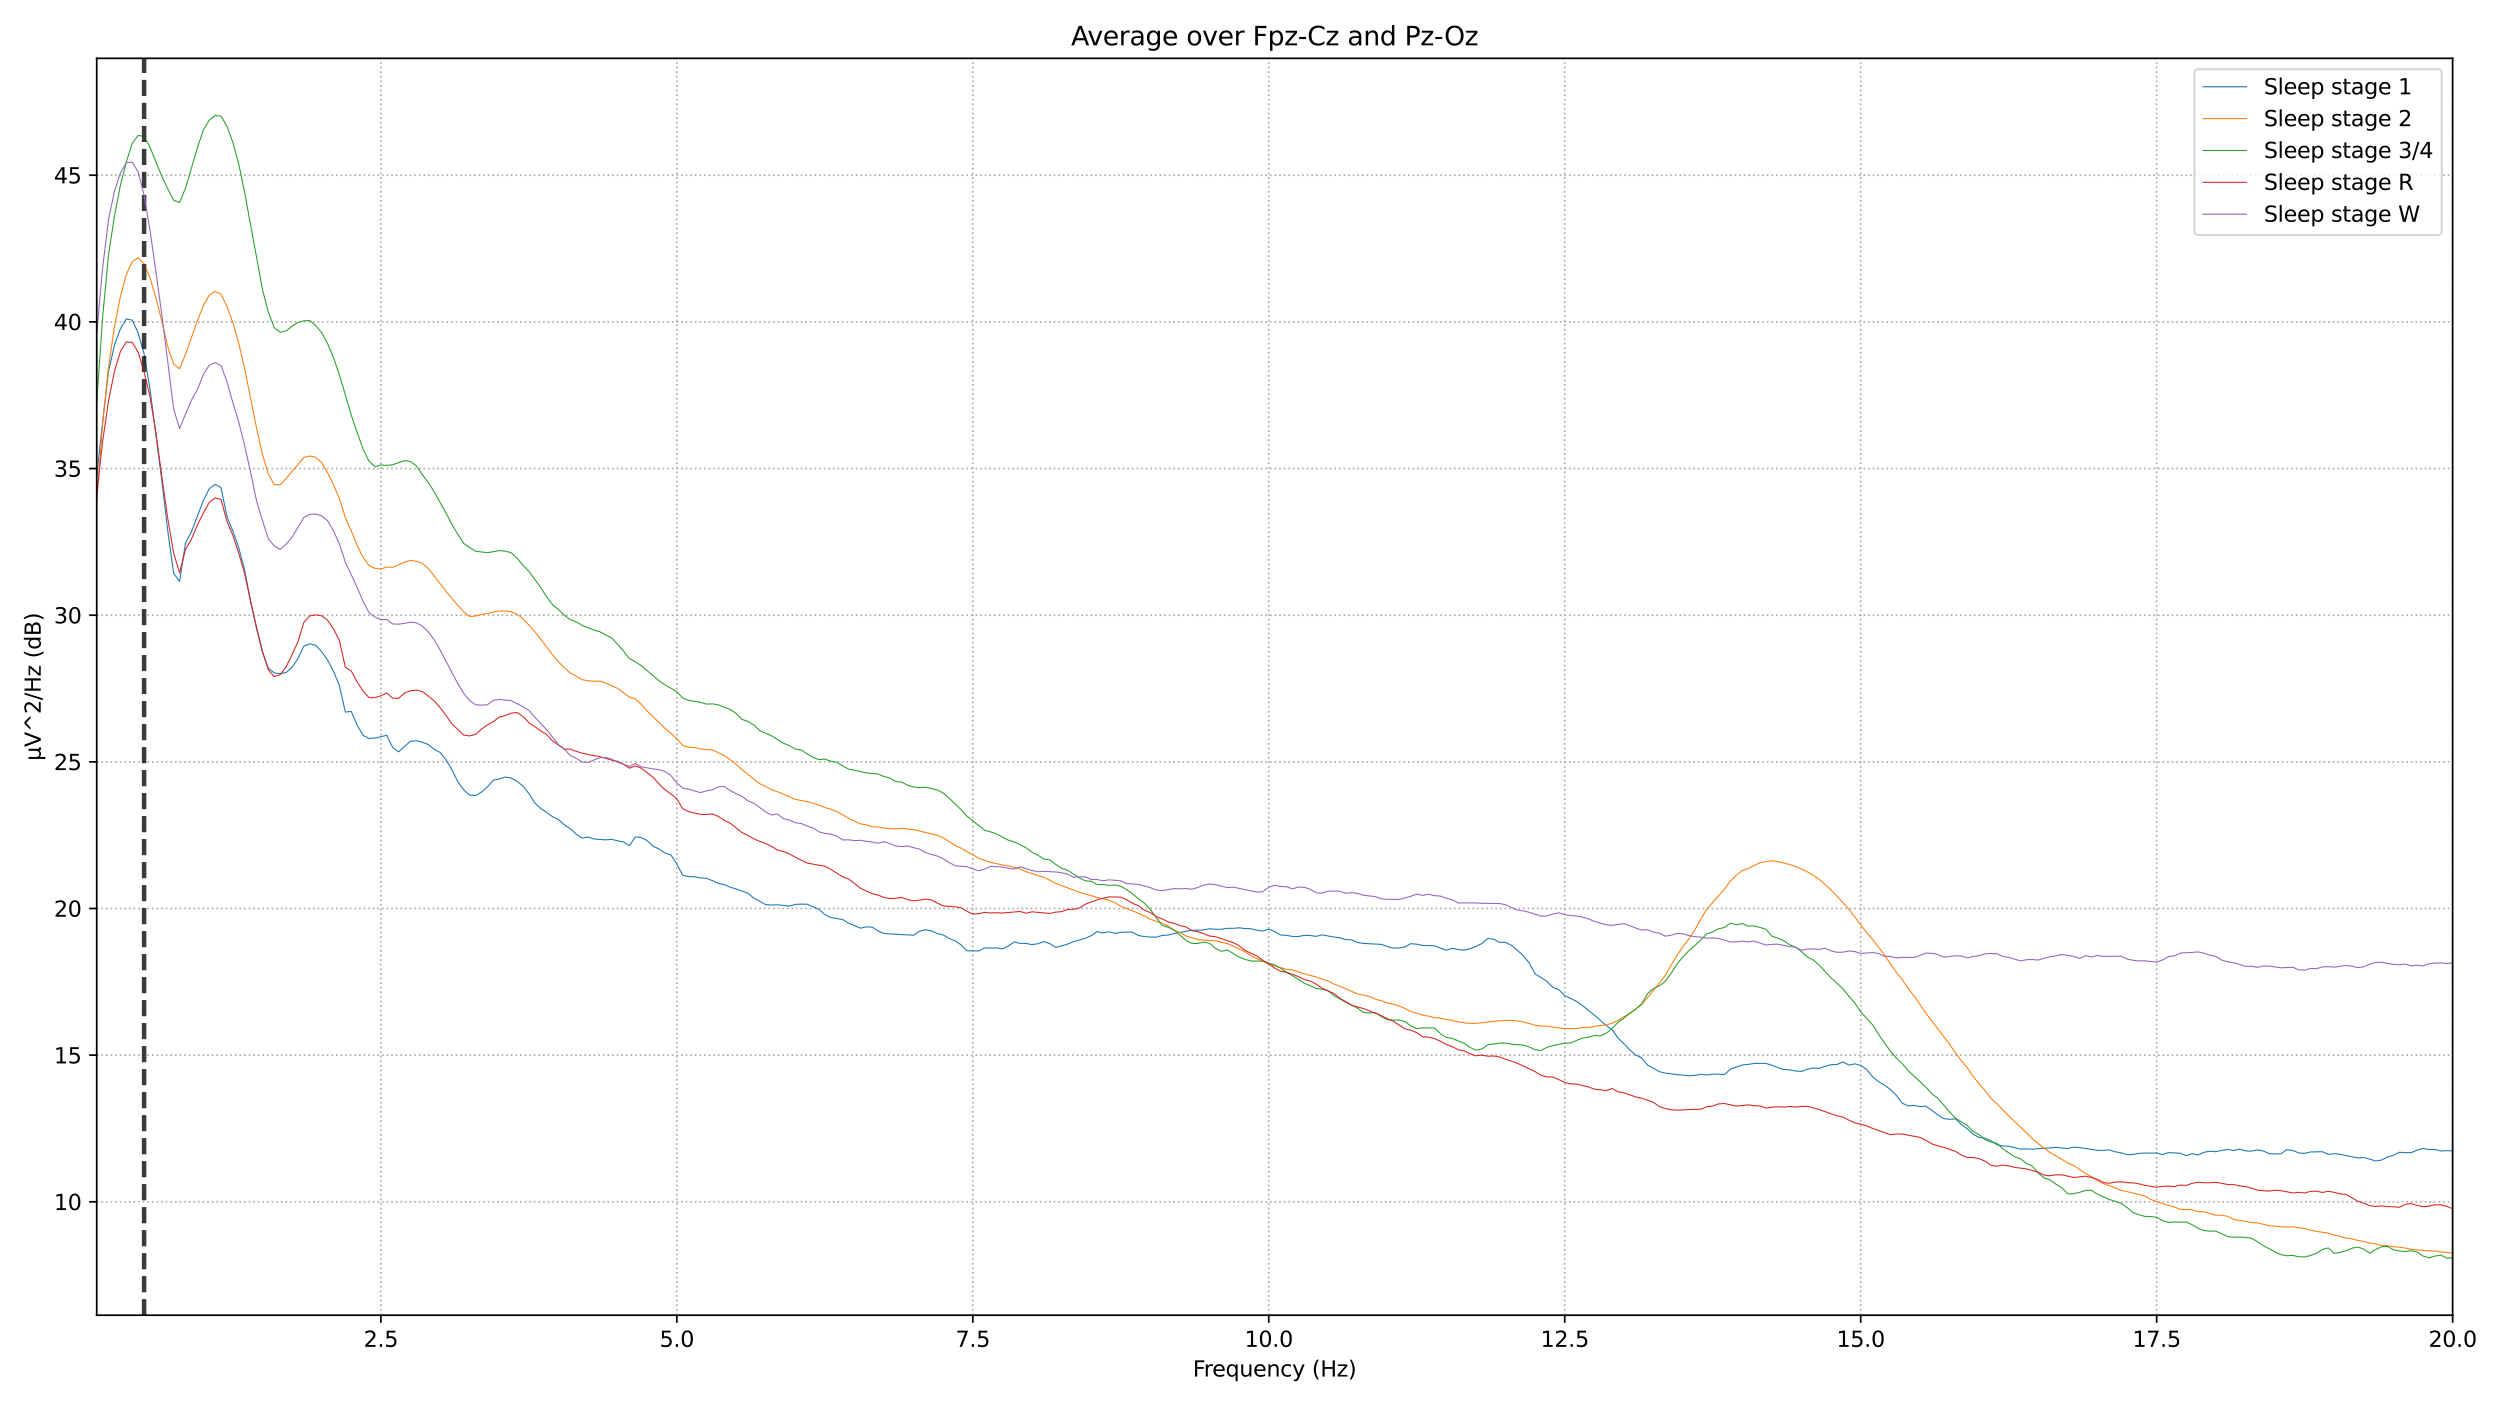 <?xml version="1.0" encoding="utf-8" standalone="no"?>
<!DOCTYPE svg PUBLIC "-//W3C//DTD SVG 1.1//EN"
  "http://www.w3.org/Graphics/SVG/1.1/DTD/svg11.dtd">
<svg xmlns:xlink="http://www.w3.org/1999/xlink" width="1152pt" height="648pt" viewBox="0 0 1152 648" xmlns="http://www.w3.org/2000/svg" version="1.1">
 <defs>
  <style type="text/css">*{stroke-linejoin: round; stroke-linecap: butt}</style>
 </defs>
 <g id="figure_1">
  <g id="patch_1">
   <path d="M 0 648 
L 1152 648 
L 1152 0 
L 0 0 
z
" style="fill: #ffffff"/>
  </g>
  <g id="axes_1">
   <g id="patch_2">
    <path d="M 44.57 606.04 
L 1130.175 606.04 
L 1130.175 26.88 
L 44.57 26.88 
z
" style="fill: #ffffff"/>
   </g>
   <g id="matplotlib.axis_1">
    <g id="xtick_1">
     <g id="line2d_1">
      <path d="M 175.497 606.04 
L 175.497 26.88 
" clip-path="url(#p21e527bc22)" style="fill: none; stroke-dasharray: 0.8,1.32; stroke-dashoffset: 0; stroke: #b0b0b0; stroke-width: 0.8"/>
     </g>
     <g id="line2d_2">
      <defs>
       <path id="m6ce4e3ff99" d="M 0 0 
L 0 3.5 
" style="stroke: #000000; stroke-width: 0.8"/>
      </defs>
      <g>
       <use xlink:href="#m6ce4e3ff99" x="175.497" y="606.04" style="stroke: #000000; stroke-width: 0.8"/>
      </g>
     </g>
     <g id="text_1">
      <!-- 2.5 -->
      <g transform="translate(167.546 620.638)scale(0.1 -0.1)">
       <defs>
        <path id="DejaVuSans-32" d="M 1228 531 
L 3431 531 
L 3431 0 
L 469 0 
L 469 531 
Q 828 903 1448 1529 
Q 2069 2156 2228 2338 
Q 2531 2678 2651 2914 
Q 2772 3150 2772 3378 
Q 2772 3750 2511 3984 
Q 2250 4219 1831 4219 
Q 1534 4219 1204 4116 
Q 875 4013 500 3803 
L 500 4441 
Q 881 4594 1212 4672 
Q 1544 4750 1819 4750 
Q 2544 4750 2975 4387 
Q 3406 4025 3406 3419 
Q 3406 3131 3298 2873 
Q 3191 2616 2906 2266 
Q 2828 2175 2409 1742 
Q 1991 1309 1228 531 
z
" transform="scale(0.016)"/>
        <path id="DejaVuSans-2e" d="M 684 794 
L 1344 794 
L 1344 0 
L 684 0 
L 684 794 
z
" transform="scale(0.016)"/>
        <path id="DejaVuSans-35" d="M 691 4666 
L 3169 4666 
L 3169 4134 
L 1269 4134 
L 1269 2991 
Q 1406 3038 1543 3061 
Q 1681 3084 1819 3084 
Q 2600 3084 3056 2656 
Q 3513 2228 3513 1497 
Q 3513 744 3044 326 
Q 2575 -91 1722 -91 
Q 1428 -91 1123 -41 
Q 819 9 494 109 
L 494 744 
Q 775 591 1075 516 
Q 1375 441 1709 441 
Q 2250 441 2565 725 
Q 2881 1009 2881 1497 
Q 2881 1984 2565 2268 
Q 2250 2553 1709 2553 
Q 1456 2553 1204 2497 
Q 953 2441 691 2322 
L 691 4666 
z
" transform="scale(0.016)"/>
       </defs>
       <use xlink:href="#DejaVuSans-32"/>
       <use xlink:href="#DejaVuSans-2e" x="63.623"/>
       <use xlink:href="#DejaVuSans-35" x="95.41"/>
      </g>
     </g>
    </g>
    <g id="xtick_2">
     <g id="line2d_3">
      <path d="M 311.88 606.04 
L 311.88 26.88 
" clip-path="url(#p21e527bc22)" style="fill: none; stroke-dasharray: 0.8,1.32; stroke-dashoffset: 0; stroke: #b0b0b0; stroke-width: 0.8"/>
     </g>
     <g id="line2d_4">
      <g>
       <use xlink:href="#m6ce4e3ff99" x="311.88" y="606.04" style="stroke: #000000; stroke-width: 0.8"/>
      </g>
     </g>
     <g id="text_2">
      <!-- 5.0 -->
      <g transform="translate(303.928 620.638)scale(0.1 -0.1)">
       <defs>
        <path id="DejaVuSans-30" d="M 2034 4250 
Q 1547 4250 1301 3770 
Q 1056 3291 1056 2328 
Q 1056 1369 1301 889 
Q 1547 409 2034 409 
Q 2525 409 2770 889 
Q 3016 1369 3016 2328 
Q 3016 3291 2770 3770 
Q 2525 4250 2034 4250 
z
M 2034 4750 
Q 2819 4750 3233 4129 
Q 3647 3509 3647 2328 
Q 3647 1150 3233 529 
Q 2819 -91 2034 -91 
Q 1250 -91 836 529 
Q 422 1150 422 2328 
Q 422 3509 836 4129 
Q 1250 4750 2034 4750 
z
" transform="scale(0.016)"/>
       </defs>
       <use xlink:href="#DejaVuSans-35"/>
       <use xlink:href="#DejaVuSans-2e" x="63.623"/>
       <use xlink:href="#DejaVuSans-30" x="95.41"/>
      </g>
     </g>
    </g>
    <g id="xtick_3">
     <g id="line2d_5">
      <path d="M 448.262 606.04 
L 448.262 26.88 
" clip-path="url(#p21e527bc22)" style="fill: none; stroke-dasharray: 0.8,1.32; stroke-dashoffset: 0; stroke: #b0b0b0; stroke-width: 0.8"/>
     </g>
     <g id="line2d_6">
      <g>
       <use xlink:href="#m6ce4e3ff99" x="448.262" y="606.04" style="stroke: #000000; stroke-width: 0.8"/>
      </g>
     </g>
     <g id="text_3">
      <!-- 7.5 -->
      <g transform="translate(440.311 620.638)scale(0.1 -0.1)">
       <defs>
        <path id="DejaVuSans-37" d="M 525 4666 
L 3525 4666 
L 3525 4397 
L 1831 0 
L 1172 0 
L 2766 4134 
L 525 4134 
L 525 4666 
z
" transform="scale(0.016)"/>
       </defs>
       <use xlink:href="#DejaVuSans-37"/>
       <use xlink:href="#DejaVuSans-2e" x="63.623"/>
       <use xlink:href="#DejaVuSans-35" x="95.41"/>
      </g>
     </g>
    </g>
    <g id="xtick_4">
     <g id="line2d_7">
      <path d="M 584.645 606.04 
L 584.645 26.88 
" clip-path="url(#p21e527bc22)" style="fill: none; stroke-dasharray: 0.8,1.32; stroke-dashoffset: 0; stroke: #b0b0b0; stroke-width: 0.8"/>
     </g>
     <g id="line2d_8">
      <g>
       <use xlink:href="#m6ce4e3ff99" x="584.645" y="606.04" style="stroke: #000000; stroke-width: 0.8"/>
      </g>
     </g>
     <g id="text_4">
      <!-- 10.0 -->
      <g transform="translate(573.512 620.638)scale(0.1 -0.1)">
       <defs>
        <path id="DejaVuSans-31" d="M 794 531 
L 1825 531 
L 1825 4091 
L 703 3866 
L 703 4441 
L 1819 4666 
L 2450 4666 
L 2450 531 
L 3481 531 
L 3481 0 
L 794 0 
L 794 531 
z
" transform="scale(0.016)"/>
       </defs>
       <use xlink:href="#DejaVuSans-31"/>
       <use xlink:href="#DejaVuSans-30" x="63.623"/>
       <use xlink:href="#DejaVuSans-2e" x="127.246"/>
       <use xlink:href="#DejaVuSans-30" x="159.033"/>
      </g>
     </g>
    </g>
    <g id="xtick_5">
     <g id="line2d_9">
      <path d="M 721.027 606.04 
L 721.027 26.88 
" clip-path="url(#p21e527bc22)" style="fill: none; stroke-dasharray: 0.8,1.32; stroke-dashoffset: 0; stroke: #b0b0b0; stroke-width: 0.8"/>
     </g>
     <g id="line2d_10">
      <g>
       <use xlink:href="#m6ce4e3ff99" x="721.027" y="606.04" style="stroke: #000000; stroke-width: 0.8"/>
      </g>
     </g>
     <g id="text_5">
      <!-- 12.5 -->
      <g transform="translate(709.895 620.638)scale(0.1 -0.1)">
       <use xlink:href="#DejaVuSans-31"/>
       <use xlink:href="#DejaVuSans-32" x="63.623"/>
       <use xlink:href="#DejaVuSans-2e" x="127.246"/>
       <use xlink:href="#DejaVuSans-35" x="159.033"/>
      </g>
     </g>
    </g>
    <g id="xtick_6">
     <g id="line2d_11">
      <path d="M 857.41 606.04 
L 857.41 26.88 
" clip-path="url(#p21e527bc22)" style="fill: none; stroke-dasharray: 0.8,1.32; stroke-dashoffset: 0; stroke: #b0b0b0; stroke-width: 0.8"/>
     </g>
     <g id="line2d_12">
      <g>
       <use xlink:href="#m6ce4e3ff99" x="857.41" y="606.04" style="stroke: #000000; stroke-width: 0.8"/>
      </g>
     </g>
     <g id="text_6">
      <!-- 15.0 -->
      <g transform="translate(846.277 620.638)scale(0.1 -0.1)">
       <use xlink:href="#DejaVuSans-31"/>
       <use xlink:href="#DejaVuSans-35" x="63.623"/>
       <use xlink:href="#DejaVuSans-2e" x="127.246"/>
       <use xlink:href="#DejaVuSans-30" x="159.033"/>
      </g>
     </g>
    </g>
    <g id="xtick_7">
     <g id="line2d_13">
      <path d="M 993.792 606.04 
L 993.792 26.88 
" clip-path="url(#p21e527bc22)" style="fill: none; stroke-dasharray: 0.8,1.32; stroke-dashoffset: 0; stroke: #b0b0b0; stroke-width: 0.8"/>
     </g>
     <g id="line2d_14">
      <g>
       <use xlink:href="#m6ce4e3ff99" x="993.792" y="606.04" style="stroke: #000000; stroke-width: 0.8"/>
      </g>
     </g>
     <g id="text_7">
      <!-- 17.5 -->
      <g transform="translate(982.66 620.638)scale(0.1 -0.1)">
       <use xlink:href="#DejaVuSans-31"/>
       <use xlink:href="#DejaVuSans-37" x="63.623"/>
       <use xlink:href="#DejaVuSans-2e" x="127.246"/>
       <use xlink:href="#DejaVuSans-35" x="159.033"/>
      </g>
     </g>
    </g>
    <g id="xtick_8">
     <g id="line2d_15">
      <path d="M 1130.175 606.04 
L 1130.175 26.88 
" clip-path="url(#p21e527bc22)" style="fill: none; stroke-dasharray: 0.8,1.32; stroke-dashoffset: 0; stroke: #b0b0b0; stroke-width: 0.8"/>
     </g>
     <g id="line2d_16">
      <g>
       <use xlink:href="#m6ce4e3ff99" x="1130.175" y="606.04" style="stroke: #000000; stroke-width: 0.8"/>
      </g>
     </g>
     <g id="text_8">
      <!-- 20.0 -->
      <g transform="translate(1119.042 620.638)scale(0.1 -0.1)">
       <use xlink:href="#DejaVuSans-32"/>
       <use xlink:href="#DejaVuSans-30" x="63.623"/>
       <use xlink:href="#DejaVuSans-2e" x="127.246"/>
       <use xlink:href="#DejaVuSans-30" x="159.033"/>
      </g>
     </g>
    </g>
    <g id="text_9">
     <!-- Frequency (Hz) -->
     <g transform="translate(549.668 634.317)scale(0.1 -0.1)">
      <defs>
       <path id="DejaVuSans-46" d="M 628 4666 
L 3309 4666 
L 3309 4134 
L 1259 4134 
L 1259 2759 
L 3109 2759 
L 3109 2228 
L 1259 2228 
L 1259 0 
L 628 0 
L 628 4666 
z
" transform="scale(0.016)"/>
       <path id="DejaVuSans-72" d="M 2631 2963 
Q 2534 3019 2420 3045 
Q 2306 3072 2169 3072 
Q 1681 3072 1420 2755 
Q 1159 2438 1159 1844 
L 1159 0 
L 581 0 
L 581 3500 
L 1159 3500 
L 1159 2956 
Q 1341 3275 1631 3429 
Q 1922 3584 2338 3584 
Q 2397 3584 2469 3576 
Q 2541 3569 2628 3553 
L 2631 2963 
z
" transform="scale(0.016)"/>
       <path id="DejaVuSans-65" d="M 3597 1894 
L 3597 1613 
L 953 1613 
Q 991 1019 1311 708 
Q 1631 397 2203 397 
Q 2534 397 2845 478 
Q 3156 559 3463 722 
L 3463 178 
Q 3153 47 2828 -22 
Q 2503 -91 2169 -91 
Q 1331 -91 842 396 
Q 353 884 353 1716 
Q 353 2575 817 3079 
Q 1281 3584 2069 3584 
Q 2775 3584 3186 3129 
Q 3597 2675 3597 1894 
z
M 3022 2063 
Q 3016 2534 2758 2815 
Q 2500 3097 2075 3097 
Q 1594 3097 1305 2825 
Q 1016 2553 972 2059 
L 3022 2063 
z
" transform="scale(0.016)"/>
       <path id="DejaVuSans-71" d="M 947 1747 
Q 947 1113 1208 752 
Q 1469 391 1925 391 
Q 2381 391 2643 752 
Q 2906 1113 2906 1747 
Q 2906 2381 2643 2742 
Q 2381 3103 1925 3103 
Q 1469 3103 1208 2742 
Q 947 2381 947 1747 
z
M 2906 525 
Q 2725 213 2448 61 
Q 2172 -91 1784 -91 
Q 1150 -91 751 415 
Q 353 922 353 1747 
Q 353 2572 751 3078 
Q 1150 3584 1784 3584 
Q 2172 3584 2448 3432 
Q 2725 3281 2906 2969 
L 2906 3500 
L 3481 3500 
L 3481 -1331 
L 2906 -1331 
L 2906 525 
z
" transform="scale(0.016)"/>
       <path id="DejaVuSans-75" d="M 544 1381 
L 544 3500 
L 1119 3500 
L 1119 1403 
Q 1119 906 1312 657 
Q 1506 409 1894 409 
Q 2359 409 2629 706 
Q 2900 1003 2900 1516 
L 2900 3500 
L 3475 3500 
L 3475 0 
L 2900 0 
L 2900 538 
Q 2691 219 2414 64 
Q 2138 -91 1772 -91 
Q 1169 -91 856 284 
Q 544 659 544 1381 
z
M 1991 3584 
L 1991 3584 
z
" transform="scale(0.016)"/>
       <path id="DejaVuSans-6e" d="M 3513 2113 
L 3513 0 
L 2938 0 
L 2938 2094 
Q 2938 2591 2744 2837 
Q 2550 3084 2163 3084 
Q 1697 3084 1428 2787 
Q 1159 2491 1159 1978 
L 1159 0 
L 581 0 
L 581 3500 
L 1159 3500 
L 1159 2956 
Q 1366 3272 1645 3428 
Q 1925 3584 2291 3584 
Q 2894 3584 3203 3211 
Q 3513 2838 3513 2113 
z
" transform="scale(0.016)"/>
       <path id="DejaVuSans-63" d="M 3122 3366 
L 3122 2828 
Q 2878 2963 2633 3030 
Q 2388 3097 2138 3097 
Q 1578 3097 1268 2742 
Q 959 2388 959 1747 
Q 959 1106 1268 751 
Q 1578 397 2138 397 
Q 2388 397 2633 464 
Q 2878 531 3122 666 
L 3122 134 
Q 2881 22 2623 -34 
Q 2366 -91 2075 -91 
Q 1284 -91 818 406 
Q 353 903 353 1747 
Q 353 2603 823 3093 
Q 1294 3584 2113 3584 
Q 2378 3584 2631 3529 
Q 2884 3475 3122 3366 
z
" transform="scale(0.016)"/>
       <path id="DejaVuSans-79" d="M 2059 -325 
Q 1816 -950 1584 -1140 
Q 1353 -1331 966 -1331 
L 506 -1331 
L 506 -850 
L 844 -850 
Q 1081 -850 1212 -737 
Q 1344 -625 1503 -206 
L 1606 56 
L 191 3500 
L 800 3500 
L 1894 763 
L 2988 3500 
L 3597 3500 
L 2059 -325 
z
" transform="scale(0.016)"/>
       <path id="DejaVuSans-20" transform="scale(0.016)"/>
       <path id="DejaVuSans-28" d="M 1984 4856 
Q 1566 4138 1362 3434 
Q 1159 2731 1159 2009 
Q 1159 1288 1364 580 
Q 1569 -128 1984 -844 
L 1484 -844 
Q 1016 -109 783 600 
Q 550 1309 550 2009 
Q 550 2706 781 3412 
Q 1013 4119 1484 4856 
L 1984 4856 
z
" transform="scale(0.016)"/>
       <path id="DejaVuSans-48" d="M 628 4666 
L 1259 4666 
L 1259 2753 
L 3553 2753 
L 3553 4666 
L 4184 4666 
L 4184 0 
L 3553 0 
L 3553 2222 
L 1259 2222 
L 1259 0 
L 628 0 
L 628 4666 
z
" transform="scale(0.016)"/>
       <path id="DejaVuSans-7a" d="M 353 3500 
L 3084 3500 
L 3084 2975 
L 922 459 
L 3084 459 
L 3084 0 
L 275 0 
L 275 525 
L 2438 3041 
L 353 3041 
L 353 3500 
z
" transform="scale(0.016)"/>
       <path id="DejaVuSans-29" d="M 513 4856 
L 1013 4856 
Q 1481 4119 1714 3412 
Q 1947 2706 1947 2009 
Q 1947 1309 1714 600 
Q 1481 -109 1013 -844 
L 513 -844 
Q 928 -128 1133 580 
Q 1338 1288 1338 2009 
Q 1338 2731 1133 3434 
Q 928 4138 513 4856 
z
" transform="scale(0.016)"/>
      </defs>
      <use xlink:href="#DejaVuSans-46"/>
      <use xlink:href="#DejaVuSans-72" x="50.27"/>
      <use xlink:href="#DejaVuSans-65" x="89.133"/>
      <use xlink:href="#DejaVuSans-71" x="150.656"/>
      <use xlink:href="#DejaVuSans-75" x="214.133"/>
      <use xlink:href="#DejaVuSans-65" x="277.512"/>
      <use xlink:href="#DejaVuSans-6e" x="339.035"/>
      <use xlink:href="#DejaVuSans-63" x="402.414"/>
      <use xlink:href="#DejaVuSans-79" x="457.395"/>
      <use xlink:href="#DejaVuSans-20" x="516.574"/>
      <use xlink:href="#DejaVuSans-28" x="548.361"/>
      <use xlink:href="#DejaVuSans-48" x="587.375"/>
      <use xlink:href="#DejaVuSans-7a" x="662.57"/>
      <use xlink:href="#DejaVuSans-29" x="715.061"/>
     </g>
    </g>
   </g>
   <g id="matplotlib.axis_2">
    <g id="ytick_1">
     <g id="line2d_17">
      <path d="M 44.57 553.799 
L 1130.175 553.799 
" clip-path="url(#p21e527bc22)" style="fill: none; stroke-dasharray: 0.8,1.32; stroke-dashoffset: 0; stroke: #b0b0b0; stroke-width: 0.8"/>
     </g>
     <g id="line2d_18">
      <defs>
       <path id="m4cdc80be9d" d="M 0 0 
L -3.5 0 
" style="stroke: #000000; stroke-width: 0.8"/>
      </defs>
      <g>
       <use xlink:href="#m4cdc80be9d" x="44.57" y="553.799" style="stroke: #000000; stroke-width: 0.8"/>
      </g>
     </g>
     <g id="text_10">
      <!-- 10 -->
      <g transform="translate(24.845 557.598)scale(0.1 -0.1)">
       <use xlink:href="#DejaVuSans-31"/>
       <use xlink:href="#DejaVuSans-30" x="63.623"/>
      </g>
     </g>
    </g>
    <g id="ytick_2">
     <g id="line2d_19">
      <path d="M 44.57 486.217 
L 1130.175 486.217 
" clip-path="url(#p21e527bc22)" style="fill: none; stroke-dasharray: 0.8,1.32; stroke-dashoffset: 0; stroke: #b0b0b0; stroke-width: 0.8"/>
     </g>
     <g id="line2d_20">
      <g>
       <use xlink:href="#m4cdc80be9d" x="44.57" y="486.217" style="stroke: #000000; stroke-width: 0.8"/>
      </g>
     </g>
     <g id="text_11">
      <!-- 15 -->
      <g transform="translate(24.845 490.016)scale(0.1 -0.1)">
       <use xlink:href="#DejaVuSans-31"/>
       <use xlink:href="#DejaVuSans-35" x="63.623"/>
      </g>
     </g>
    </g>
    <g id="ytick_3">
     <g id="line2d_21">
      <path d="M 44.57 418.635 
L 1130.175 418.635 
" clip-path="url(#p21e527bc22)" style="fill: none; stroke-dasharray: 0.8,1.32; stroke-dashoffset: 0; stroke: #b0b0b0; stroke-width: 0.8"/>
     </g>
     <g id="line2d_22">
      <g>
       <use xlink:href="#m4cdc80be9d" x="44.57" y="418.635" style="stroke: #000000; stroke-width: 0.8"/>
      </g>
     </g>
     <g id="text_12">
      <!-- 20 -->
      <g transform="translate(24.845 422.435)scale(0.1 -0.1)">
       <use xlink:href="#DejaVuSans-32"/>
       <use xlink:href="#DejaVuSans-30" x="63.623"/>
      </g>
     </g>
    </g>
    <g id="ytick_4">
     <g id="line2d_23">
      <path d="M 44.57 351.054 
L 1130.175 351.054 
" clip-path="url(#p21e527bc22)" style="fill: none; stroke-dasharray: 0.8,1.32; stroke-dashoffset: 0; stroke: #b0b0b0; stroke-width: 0.8"/>
     </g>
     <g id="line2d_24">
      <g>
       <use xlink:href="#m4cdc80be9d" x="44.57" y="351.054" style="stroke: #000000; stroke-width: 0.8"/>
      </g>
     </g>
     <g id="text_13">
      <!-- 25 -->
      <g transform="translate(24.845 354.853)scale(0.1 -0.1)">
       <use xlink:href="#DejaVuSans-32"/>
       <use xlink:href="#DejaVuSans-35" x="63.623"/>
      </g>
     </g>
    </g>
    <g id="ytick_5">
     <g id="line2d_25">
      <path d="M 44.57 283.472 
L 1130.175 283.472 
" clip-path="url(#p21e527bc22)" style="fill: none; stroke-dasharray: 0.8,1.32; stroke-dashoffset: 0; stroke: #b0b0b0; stroke-width: 0.8"/>
     </g>
     <g id="line2d_26">
      <g>
       <use xlink:href="#m4cdc80be9d" x="44.57" y="283.472" style="stroke: #000000; stroke-width: 0.8"/>
      </g>
     </g>
     <g id="text_14">
      <!-- 30 -->
      <g transform="translate(24.845 287.271)scale(0.1 -0.1)">
       <defs>
        <path id="DejaVuSans-33" d="M 2597 2516 
Q 3050 2419 3304 2112 
Q 3559 1806 3559 1356 
Q 3559 666 3084 287 
Q 2609 -91 1734 -91 
Q 1441 -91 1130 -33 
Q 819 25 488 141 
L 488 750 
Q 750 597 1062 519 
Q 1375 441 1716 441 
Q 2309 441 2620 675 
Q 2931 909 2931 1356 
Q 2931 1769 2642 2001 
Q 2353 2234 1838 2234 
L 1294 2234 
L 1294 2753 
L 1863 2753 
Q 2328 2753 2575 2939 
Q 2822 3125 2822 3475 
Q 2822 3834 2567 4026 
Q 2313 4219 1838 4219 
Q 1578 4219 1281 4162 
Q 984 4106 628 3988 
L 628 4550 
Q 988 4650 1302 4700 
Q 1616 4750 1894 4750 
Q 2613 4750 3031 4423 
Q 3450 4097 3450 3541 
Q 3450 3153 3228 2886 
Q 3006 2619 2597 2516 
z
" transform="scale(0.016)"/>
       </defs>
       <use xlink:href="#DejaVuSans-33"/>
       <use xlink:href="#DejaVuSans-30" x="63.623"/>
      </g>
     </g>
    </g>
    <g id="ytick_6">
     <g id="line2d_27">
      <path d="M 44.57 215.89 
L 1130.175 215.89 
" clip-path="url(#p21e527bc22)" style="fill: none; stroke-dasharray: 0.8,1.32; stroke-dashoffset: 0; stroke: #b0b0b0; stroke-width: 0.8"/>
     </g>
     <g id="line2d_28">
      <g>
       <use xlink:href="#m4cdc80be9d" x="44.57" y="215.89" style="stroke: #000000; stroke-width: 0.8"/>
      </g>
     </g>
     <g id="text_15">
      <!-- 35 -->
      <g transform="translate(24.845 219.689)scale(0.1 -0.1)">
       <use xlink:href="#DejaVuSans-33"/>
       <use xlink:href="#DejaVuSans-35" x="63.623"/>
      </g>
     </g>
    </g>
    <g id="ytick_7">
     <g id="line2d_29">
      <path d="M 44.57 148.308 
L 1130.175 148.308 
" clip-path="url(#p21e527bc22)" style="fill: none; stroke-dasharray: 0.8,1.32; stroke-dashoffset: 0; stroke: #b0b0b0; stroke-width: 0.8"/>
     </g>
     <g id="line2d_30">
      <g>
       <use xlink:href="#m4cdc80be9d" x="44.57" y="148.308" style="stroke: #000000; stroke-width: 0.8"/>
      </g>
     </g>
     <g id="text_16">
      <!-- 40 -->
      <g transform="translate(24.845 152.107)scale(0.1 -0.1)">
       <defs>
        <path id="DejaVuSans-34" d="M 2419 4116 
L 825 1625 
L 2419 1625 
L 2419 4116 
z
M 2253 4666 
L 3047 4666 
L 3047 1625 
L 3713 1625 
L 3713 1100 
L 3047 1100 
L 3047 0 
L 2419 0 
L 2419 1100 
L 313 1100 
L 313 1709 
L 2253 4666 
z
" transform="scale(0.016)"/>
       </defs>
       <use xlink:href="#DejaVuSans-34"/>
       <use xlink:href="#DejaVuSans-30" x="63.623"/>
      </g>
     </g>
    </g>
    <g id="ytick_8">
     <g id="line2d_31">
      <path d="M 44.57 80.726 
L 1130.175 80.726 
" clip-path="url(#p21e527bc22)" style="fill: none; stroke-dasharray: 0.8,1.32; stroke-dashoffset: 0; stroke: #b0b0b0; stroke-width: 0.8"/>
     </g>
     <g id="line2d_32">
      <g>
       <use xlink:href="#m4cdc80be9d" x="44.57" y="80.726" style="stroke: #000000; stroke-width: 0.8"/>
      </g>
     </g>
     <g id="text_17">
      <!-- 45 -->
      <g transform="translate(24.845 84.525)scale(0.1 -0.1)">
       <use xlink:href="#DejaVuSans-34"/>
       <use xlink:href="#DejaVuSans-35" x="63.623"/>
      </g>
     </g>
    </g>
    <g id="text_18">
     <!-- µV^2/Hz (dB) -->
     <g transform="translate(18.765 350.597)rotate(-90)scale(0.1 -0.1)">
      <defs>
       <path id="DejaVuSans-b5" d="M 544 -1331 
L 544 3500 
L 1119 3500 
L 1119 1325 
Q 1119 872 1334 640 
Q 1550 409 1972 409 
Q 2434 409 2667 671 
Q 2900 934 2900 1459 
L 2900 3500 
L 3475 3500 
L 3475 806 
Q 3475 619 3529 530 
Q 3584 441 3700 441 
Q 3728 441 3778 458 
Q 3828 475 3916 513 
L 3916 50 
Q 3788 -22 3673 -56 
Q 3559 -91 3450 -91 
Q 3234 -91 3106 31 
Q 2978 153 2931 403 
Q 2775 156 2548 32 
Q 2322 -91 2016 -91 
Q 1697 -91 1473 31 
Q 1250 153 1119 397 
L 1119 -1331 
L 544 -1331 
z
" transform="scale(0.016)"/>
       <path id="DejaVuSans-56" d="M 1831 0 
L 50 4666 
L 709 4666 
L 2188 738 
L 3669 4666 
L 4325 4666 
L 2547 0 
L 1831 0 
z
" transform="scale(0.016)"/>
       <path id="DejaVuSans-5e" d="M 2988 4666 
L 4684 2925 
L 4056 2925 
L 2681 4159 
L 1306 2925 
L 678 2925 
L 2375 4666 
L 2988 4666 
z
" transform="scale(0.016)"/>
       <path id="DejaVuSans-2f" d="M 1625 4666 
L 2156 4666 
L 531 -594 
L 0 -594 
L 1625 4666 
z
" transform="scale(0.016)"/>
       <path id="DejaVuSans-64" d="M 2906 2969 
L 2906 4863 
L 3481 4863 
L 3481 0 
L 2906 0 
L 2906 525 
Q 2725 213 2448 61 
Q 2172 -91 1784 -91 
Q 1150 -91 751 415 
Q 353 922 353 1747 
Q 353 2572 751 3078 
Q 1150 3584 1784 3584 
Q 2172 3584 2448 3432 
Q 2725 3281 2906 2969 
z
M 947 1747 
Q 947 1113 1208 752 
Q 1469 391 1925 391 
Q 2381 391 2643 752 
Q 2906 1113 2906 1747 
Q 2906 2381 2643 2742 
Q 2381 3103 1925 3103 
Q 1469 3103 1208 2742 
Q 947 2381 947 1747 
z
" transform="scale(0.016)"/>
       <path id="DejaVuSans-42" d="M 1259 2228 
L 1259 519 
L 2272 519 
Q 2781 519 3026 730 
Q 3272 941 3272 1375 
Q 3272 1813 3026 2020 
Q 2781 2228 2272 2228 
L 1259 2228 
z
M 1259 4147 
L 1259 2741 
L 2194 2741 
Q 2656 2741 2882 2914 
Q 3109 3088 3109 3444 
Q 3109 3797 2882 3972 
Q 2656 4147 2194 4147 
L 1259 4147 
z
M 628 4666 
L 2241 4666 
Q 2963 4666 3353 4366 
Q 3744 4066 3744 3513 
Q 3744 3084 3544 2831 
Q 3344 2578 2956 2516 
Q 3422 2416 3680 2098 
Q 3938 1781 3938 1306 
Q 3938 681 3513 340 
Q 3088 0 2303 0 
L 628 0 
L 628 4666 
z
" transform="scale(0.016)"/>
      </defs>
      <use xlink:href="#DejaVuSans-b5"/>
      <use xlink:href="#DejaVuSans-56" x="63.623"/>
      <use xlink:href="#DejaVuSans-5e" x="132.031"/>
      <use xlink:href="#DejaVuSans-32" x="215.82"/>
      <use xlink:href="#DejaVuSans-2f" x="279.443"/>
      <use xlink:href="#DejaVuSans-48" x="313.135"/>
      <use xlink:href="#DejaVuSans-7a" x="388.33"/>
      <use xlink:href="#DejaVuSans-20" x="440.82"/>
      <use xlink:href="#DejaVuSans-28" x="472.607"/>
      <use xlink:href="#DejaVuSans-64" x="511.621"/>
      <use xlink:href="#DejaVuSans-42" x="575.098"/>
      <use xlink:href="#DejaVuSans-29" x="643.701"/>
     </g>
    </g>
   </g>
   <g id="line2d_33">
    <path clip-path="url(#p21e527bc22)" style="fill: none; stroke-dasharray: 7.4,3.2; stroke-dashoffset: 0; stroke: #000000; stroke-opacity: 0.25; stroke-width: 2"/>
   </g>
   <g id="line2d_34">
    <path d="M 66.391 606.04 
L 66.391 26.88 
" clip-path="url(#p21e527bc22)" style="fill: none; stroke-dasharray: 7.4,3.2; stroke-dashoffset: 0; stroke: #000000; stroke-opacity: 0.25; stroke-width: 2"/>
   </g>
   <g id="line2d_35">
    <path d="M 44.57 219.281 
L 47.298 194.471 
L 50.025 171.126 
L 52.753 158.977 
L 55.481 151.51 
L 58.208 146.939 
L 60.936 147.534 
L 63.664 153.419 
L 66.391 163.048 
L 69.119 179.338 
L 74.574 221.521 
L 77.302 244.537 
L 80.029 264.244 
L 82.757 267.928 
L 85.485 250.192 
L 88.212 245.003 
L 93.668 230.742 
L 96.395 225.278 
L 99.123 223.181 
L 101.851 224.742 
L 104.578 238.035 
L 107.306 244.699 
L 110.034 252.457 
L 112.761 262.867 
L 115.489 277.208 
L 118.217 289.649 
L 120.944 300.482 
L 123.672 307.923 
L 126.4 310.088 
L 129.127 310.507 
L 131.855 309.864 
L 134.582 307.546 
L 137.31 303.395 
L 140.038 297.721 
L 142.765 296.684 
L 145.493 297.354 
L 148.221 300.269 
L 150.948 304.184 
L 153.676 309.368 
L 156.404 315.944 
L 159.131 328.117 
L 161.859 327.823 
L 164.587 334.14 
L 167.314 338.844 
L 170.042 340.274 
L 172.77 340.116 
L 178.225 338.814 
L 180.953 344.458 
L 183.68 346.44 
L 189.135 341.535 
L 191.863 341.353 
L 194.591 341.989 
L 197.318 343.072 
L 200.046 345.294 
L 202.774 346.716 
L 205.501 350.143 
L 208.229 354.658 
L 210.957 360.267 
L 213.684 363.936 
L 216.412 366.39 
L 219.14 366.603 
L 221.867 365.012 
L 224.595 362.594 
L 227.323 359.533 
L 230.05 358.953 
L 232.778 358.079 
L 235.506 358.509 
L 238.233 360.005 
L 240.961 362.202 
L 243.689 365.656 
L 246.416 369.99 
L 249.144 372.533 
L 251.871 374.33 
L 254.599 376.339 
L 257.327 377.644 
L 260.054 380.059 
L 262.782 381.886 
L 265.51 384.354 
L 268.237 386.191 
L 270.965 385.69 
L 273.693 386.616 
L 279.148 387.001 
L 281.876 386.768 
L 284.603 387.47 
L 287.331 387.947 
L 290.059 389.643 
L 292.786 385.629 
L 295.514 385.934 
L 298.242 387.367 
L 300.969 389.972 
L 303.697 391.222 
L 306.424 393.063 
L 309.152 393.928 
L 311.88 398.142 
L 314.607 403.34 
L 317.335 403.909 
L 320.063 404.034 
L 322.79 404.535 
L 325.518 404.735 
L 328.246 405.771 
L 330.973 407.083 
L 333.701 407.639 
L 336.429 408.815 
L 339.156 409.619 
L 344.612 411.617 
L 347.339 413.828 
L 350.067 415.256 
L 352.795 416.858 
L 355.522 417.033 
L 358.25 416.953 
L 360.977 417.172 
L 363.705 417.558 
L 366.433 416.753 
L 369.16 416.626 
L 371.888 416.651 
L 377.343 419.006 
L 380.071 421.433 
L 382.799 422.79 
L 388.254 423.713 
L 390.982 425.361 
L 396.437 427.699 
L 399.165 427.121 
L 401.892 427.207 
L 404.62 428.945 
L 407.348 430.172 
L 420.986 430.959 
L 423.713 429.132 
L 426.441 428.401 
L 429.169 428.937 
L 431.896 430.173 
L 434.624 430.815 
L 437.352 432.41 
L 440.079 433.536 
L 442.807 435.305 
L 445.535 438.111 
L 450.99 438.22 
L 453.718 436.77 
L 456.445 436.872 
L 459.173 436.786 
L 461.901 437.244 
L 464.628 435.945 
L 467.356 434.034 
L 470.084 434.718 
L 472.811 434.737 
L 475.539 435.271 
L 478.266 434.885 
L 480.994 433.869 
L 483.722 434.828 
L 486.449 436.562 
L 491.905 435.059 
L 494.632 433.939 
L 500.088 432.369 
L 502.815 431.158 
L 505.543 429.289 
L 508.271 429.893 
L 510.998 429.36 
L 513.726 430.091 
L 516.454 429.652 
L 519.181 429.484 
L 521.909 429.558 
L 524.637 431.097 
L 527.364 431.554 
L 530.092 431.814 
L 532.819 431.822 
L 535.547 431.061 
L 538.275 430.879 
L 541.002 430.175 
L 549.185 428.635 
L 551.913 428.634 
L 554.641 428.498 
L 557.368 427.962 
L 560.096 428.224 
L 562.824 428.209 
L 565.551 427.778 
L 568.279 427.77 
L 571.007 427.54 
L 573.734 427.862 
L 576.462 427.954 
L 579.19 428.635 
L 581.917 429.053 
L 584.645 428.14 
L 587.372 429.216 
L 590.1 430.861 
L 592.828 430.982 
L 595.555 431.526 
L 598.283 431.548 
L 601.011 430.998 
L 603.738 431.074 
L 606.466 431.47 
L 609.194 430.789 
L 614.649 431.783 
L 617.377 432.101 
L 620.104 432.98 
L 622.832 433.044 
L 625.56 434.33 
L 628.287 434.724 
L 636.47 435.161 
L 639.198 436.102 
L 641.926 436.879 
L 644.653 436.81 
L 647.381 436.369 
L 650.108 434.856 
L 652.836 435.078 
L 655.564 435.636 
L 661.019 435.822 
L 666.474 437.868 
L 669.202 436.977 
L 671.93 437.56 
L 674.657 437.821 
L 677.385 437.198 
L 680.113 436.102 
L 682.84 434.783 
L 685.568 432.486 
L 688.296 432.765 
L 691.023 434.27 
L 693.751 434.186 
L 696.479 435.645 
L 699.206 437.915 
L 701.934 440.418 
L 704.661 443.754 
L 707.389 448.82 
L 710.117 450.391 
L 712.844 452.279 
L 715.572 455.005 
L 718.3 456.03 
L 721.027 458.798 
L 723.755 460.053 
L 726.483 461.492 
L 729.21 463.331 
L 731.938 465.675 
L 734.666 467.727 
L 740.121 472.554 
L 742.849 474.48 
L 745.576 478.276 
L 748.304 480.968 
L 751.032 483.825 
L 753.759 486.163 
L 756.487 487.495 
L 759.214 490.798 
L 761.942 492.253 
L 764.67 493.842 
L 767.397 494.49 
L 772.853 495.196 
L 778.308 495.725 
L 781.036 495.551 
L 783.763 495.022 
L 786.491 495.333 
L 789.219 495.021 
L 791.946 494.963 
L 794.674 495.142 
L 797.402 492.649 
L 802.857 490.743 
L 805.585 490.475 
L 808.312 490.025 
L 811.04 489.972 
L 813.768 490.035 
L 816.495 490.87 
L 819.223 491.949 
L 821.95 492.831 
L 824.678 492.967 
L 827.406 493.524 
L 830.133 493.731 
L 832.861 492.664 
L 835.589 492.142 
L 838.316 492.313 
L 841.044 491.345 
L 843.772 490.602 
L 846.499 490.514 
L 849.227 489.327 
L 851.955 490.781 
L 854.682 490.219 
L 857.41 490.953 
L 860.138 492.817 
L 862.865 496.125 
L 865.593 498.425 
L 868.321 500.002 
L 871.048 501.974 
L 873.776 504.665 
L 876.503 508.322 
L 879.231 509.614 
L 881.959 509.331 
L 884.686 509.919 
L 887.414 509.73 
L 890.142 511.594 
L 892.869 513.695 
L 895.597 515.458 
L 898.325 515.773 
L 901.052 515.574 
L 903.78 518.142 
L 906.508 520.153 
L 909.235 522.698 
L 911.963 524.124 
L 914.691 524.528 
L 917.418 525.667 
L 920.146 527.467 
L 922.874 528.056 
L 925.601 528.139 
L 931.056 529.534 
L 933.784 529.398 
L 936.512 529.552 
L 941.967 529.099 
L 944.695 528.95 
L 947.422 528.65 
L 950.15 529.013 
L 952.878 529.22 
L 955.605 528.602 
L 958.333 528.829 
L 966.516 530.059 
L 969.244 530.109 
L 971.971 529.901 
L 974.699 530.75 
L 977.427 531.217 
L 980.154 532.09 
L 982.882 531.985 
L 985.61 531.5 
L 988.337 531.303 
L 991.065 531.372 
L 993.792 531.249 
L 996.52 532.043 
L 999.248 531.123 
L 1004.703 531.43 
L 1007.431 532.573 
L 1010.158 531.588 
L 1012.886 532.201 
L 1015.614 530.958 
L 1018.341 530.497 
L 1021.069 530.683 
L 1023.797 530.108 
L 1026.524 529.656 
L 1029.252 530.167 
L 1031.98 529.508 
L 1034.707 530.301 
L 1037.435 530.477 
L 1040.163 529.888 
L 1042.89 530.357 
L 1045.618 531.57 
L 1048.345 531.743 
L 1051.073 531.664 
L 1053.801 529.742 
L 1056.528 530.119 
L 1059.256 531.285 
L 1061.984 531.486 
L 1064.711 530.817 
L 1070.167 530.703 
L 1072.894 531.965 
L 1075.622 531.62 
L 1078.35 531.927 
L 1086.533 533.58 
L 1089.26 533.406 
L 1091.988 534.142 
L 1094.716 535.003 
L 1097.443 534.557 
L 1100.171 533.116 
L 1102.898 532.339 
L 1105.626 530.962 
L 1108.354 531.163 
L 1111.081 531.149 
L 1113.809 529.962 
L 1116.537 529.176 
L 1119.264 529.689 
L 1121.992 529.636 
L 1124.72 530.393 
L 1127.447 530.209 
L 1130.175 530.323 
L 1130.175 530.323 
" clip-path="url(#p21e527bc22)" style="fill: none; stroke: #1f77b4; stroke-width: 0.5; stroke-linecap: square"/>
   </g>
   <g id="line2d_36">
    <path clip-path="url(#p21e527bc22)" style="fill: none; stroke-dasharray: 7.4,3.2; stroke-dashoffset: 0; stroke: #000000; stroke-opacity: 0.25; stroke-width: 2"/>
   </g>
   <g id="line2d_37">
    <path d="M 66.391 606.04 
L 66.391 26.88 
" clip-path="url(#p21e527bc22)" style="fill: none; stroke-dasharray: 7.4,3.2; stroke-dashoffset: 0; stroke: #000000; stroke-opacity: 0.25; stroke-width: 2"/>
   </g>
   <g id="line2d_38">
    <path d="M 44.57 231.402 
L 47.298 195.142 
L 50.025 168.879 
L 52.753 150.396 
L 55.481 136.747 
L 58.208 126.394 
L 60.936 120.598 
L 63.664 118.682 
L 66.391 121.609 
L 69.119 127.977 
L 71.847 137.293 
L 74.574 148.043 
L 77.302 159.712 
L 80.029 167.835 
L 82.757 169.936 
L 85.485 163.274 
L 90.94 147.814 
L 93.668 140.957 
L 96.395 136.052 
L 99.123 134.28 
L 101.851 135.625 
L 104.578 141.266 
L 107.306 148.623 
L 110.034 158.262 
L 112.761 169.994 
L 118.217 197.219 
L 120.944 209.501 
L 123.672 218.497 
L 126.4 223.381 
L 129.127 223.358 
L 131.855 220.482 
L 140.038 210.785 
L 142.765 210.119 
L 145.493 210.709 
L 148.221 213.165 
L 150.948 217.793 
L 153.676 223.444 
L 156.404 229.858 
L 159.131 238.46 
L 161.859 244.573 
L 164.587 251.422 
L 167.314 256.857 
L 170.042 260.588 
L 172.77 261.906 
L 175.497 262.185 
L 178.225 261.324 
L 180.953 261.391 
L 183.68 260.276 
L 186.408 259.011 
L 189.135 258.244 
L 191.863 258.651 
L 194.591 259.554 
L 197.318 261.954 
L 200.046 265.361 
L 205.501 272.452 
L 208.229 275.846 
L 213.684 281.928 
L 216.412 284.104 
L 219.14 283.839 
L 221.867 283.102 
L 224.595 282.654 
L 227.323 282.042 
L 230.05 281.547 
L 232.778 281.517 
L 235.506 281.901 
L 238.233 283.006 
L 240.961 285.047 
L 246.416 291.047 
L 249.144 294.489 
L 254.599 301.78 
L 257.327 304.973 
L 260.054 307.707 
L 262.782 310.138 
L 265.51 311.593 
L 268.237 313.202 
L 270.965 313.7 
L 273.693 313.92 
L 276.42 313.889 
L 279.148 314.768 
L 284.603 317.214 
L 287.331 319.188 
L 290.059 321.306 
L 292.786 322.006 
L 295.514 324.607 
L 298.242 327.637 
L 306.424 335.622 
L 309.152 337.835 
L 311.88 340.43 
L 314.607 343.524 
L 317.335 344.349 
L 320.063 344.476 
L 322.79 345.063 
L 325.518 345.398 
L 328.246 345.557 
L 333.701 348.118 
L 336.429 350.047 
L 339.156 352.163 
L 341.884 354.689 
L 344.612 356.744 
L 347.339 359.055 
L 350.067 361.088 
L 352.795 362.409 
L 355.522 363.934 
L 358.25 364.804 
L 366.433 368.328 
L 371.888 369.396 
L 374.616 370.042 
L 380.071 372.079 
L 382.799 372.903 
L 385.526 373.983 
L 388.254 375.385 
L 390.982 377.057 
L 396.437 379.628 
L 399.165 380.097 
L 401.892 380.936 
L 404.62 381.027 
L 407.348 381.579 
L 412.803 381.969 
L 415.531 381.692 
L 420.986 382.29 
L 426.441 383.596 
L 431.896 384.91 
L 434.624 386.141 
L 437.352 387.712 
L 440.079 389.583 
L 442.807 390.772 
L 445.535 392.459 
L 448.262 393.887 
L 450.99 395.494 
L 456.445 397.345 
L 461.901 398.593 
L 464.628 398.968 
L 467.356 399.6 
L 470.084 400.417 
L 472.811 401.65 
L 478.266 403.442 
L 480.994 404.227 
L 486.449 407.016 
L 497.36 411.178 
L 502.815 412.717 
L 505.543 413.549 
L 508.271 414.102 
L 510.998 414.863 
L 513.726 415.948 
L 516.454 417.614 
L 521.909 419.715 
L 527.364 422.113 
L 530.092 423.618 
L 535.547 425.497 
L 538.275 426.643 
L 541.002 428.658 
L 543.73 429.723 
L 546.458 431.315 
L 549.185 432.032 
L 551.913 432.927 
L 557.368 433.395 
L 560.096 433.517 
L 562.824 434.227 
L 565.551 434.814 
L 568.279 435.934 
L 573.734 438.59 
L 576.462 440.458 
L 584.645 444.237 
L 592.828 446.718 
L 595.555 446.876 
L 601.011 448.768 
L 606.466 450.148 
L 609.194 451.178 
L 611.921 452.036 
L 614.649 453.45 
L 617.377 454.392 
L 622.832 456.831 
L 625.56 458 
L 631.015 459.162 
L 633.743 460.421 
L 636.47 461.132 
L 639.198 462.161 
L 641.926 462.72 
L 644.653 463.51 
L 647.381 464.685 
L 650.108 466.135 
L 652.836 466.845 
L 655.564 467.81 
L 658.291 468.239 
L 661.019 468.861 
L 663.747 469.209 
L 666.474 469.78 
L 669.202 470.137 
L 671.93 470.899 
L 674.657 471.297 
L 677.385 471.538 
L 680.113 471.595 
L 685.568 470.966 
L 688.296 470.608 
L 693.751 470.205 
L 696.479 470.197 
L 699.206 470.382 
L 704.661 471.602 
L 707.389 472.46 
L 710.117 472.809 
L 712.844 472.856 
L 718.3 473.682 
L 721.027 473.937 
L 726.483 473.985 
L 729.21 473.44 
L 731.938 473.46 
L 737.393 472.529 
L 740.121 472.388 
L 742.849 471.458 
L 745.576 470.203 
L 748.304 468.541 
L 751.032 467.021 
L 756.487 462.877 
L 761.942 456.416 
L 767.397 449.41 
L 770.125 444.534 
L 772.853 440.166 
L 775.58 436.05 
L 778.308 432.514 
L 781.036 428.412 
L 783.763 423.478 
L 786.491 418.989 
L 794.674 409.621 
L 797.402 405.958 
L 800.129 403.248 
L 802.857 401.118 
L 805.585 400.23 
L 808.312 398.811 
L 811.04 397.575 
L 813.768 397.01 
L 816.495 396.611 
L 819.223 397.058 
L 824.678 398.347 
L 827.406 399.266 
L 830.133 400.434 
L 832.861 401.758 
L 835.589 403.384 
L 838.316 405.197 
L 843.772 410.098 
L 851.955 418.913 
L 857.41 426.185 
L 860.138 429.688 
L 862.865 432.863 
L 868.321 439.983 
L 871.048 444.101 
L 873.776 447.915 
L 876.503 451.363 
L 879.231 455.417 
L 881.959 458.963 
L 884.686 462.788 
L 887.414 466.823 
L 898.325 481.171 
L 901.052 485.14 
L 903.78 488.746 
L 906.508 492.046 
L 909.235 495.995 
L 911.963 499.444 
L 914.691 502.535 
L 917.418 506.152 
L 920.146 508.555 
L 925.601 514.188 
L 931.056 519.361 
L 936.512 524.687 
L 939.239 527.021 
L 944.695 531.148 
L 947.422 532.636 
L 952.878 535.938 
L 955.605 537.096 
L 961.061 540.79 
L 963.788 542.229 
L 966.516 543.924 
L 969.244 545.391 
L 971.971 546.318 
L 977.427 548.53 
L 980.154 549.091 
L 988.337 551.119 
L 991.065 552.709 
L 996.52 554.688 
L 1001.975 556.2 
L 1004.703 557.297 
L 1010.158 557.475 
L 1012.886 558.327 
L 1015.614 558.437 
L 1021.069 559.957 
L 1023.797 559.959 
L 1026.524 560.506 
L 1029.252 561.857 
L 1031.98 562.433 
L 1034.707 562.762 
L 1037.435 563.37 
L 1040.163 563.472 
L 1045.618 564.829 
L 1048.345 564.948 
L 1051.073 565.288 
L 1053.801 565.438 
L 1056.528 565.302 
L 1059.256 565.772 
L 1061.984 566.082 
L 1064.711 566.86 
L 1067.439 567.445 
L 1072.894 568.198 
L 1075.622 569.149 
L 1078.35 569.669 
L 1081.077 570.524 
L 1083.805 570.887 
L 1086.533 571.616 
L 1089.26 572.087 
L 1091.988 572.767 
L 1094.716 573.195 
L 1097.443 573.937 
L 1100.171 573.995 
L 1102.898 574.495 
L 1105.626 574.707 
L 1108.354 575.097 
L 1111.081 575.679 
L 1113.809 575.9 
L 1116.537 576.246 
L 1121.992 576.467 
L 1124.72 576.93 
L 1127.447 577.085 
L 1130.175 577.412 
L 1130.175 577.412 
" clip-path="url(#p21e527bc22)" style="fill: none; stroke: #ff7f0e; stroke-width: 0.5; stroke-linecap: square"/>
   </g>
   <g id="line2d_39">
    <path clip-path="url(#p21e527bc22)" style="fill: none; stroke-dasharray: 7.4,3.2; stroke-dashoffset: 0; stroke: #000000; stroke-opacity: 0.25; stroke-width: 2"/>
   </g>
   <g id="line2d_40">
    <path d="M 66.391 606.04 
L 66.391 26.88 
" clip-path="url(#p21e527bc22)" style="fill: none; stroke-dasharray: 7.4,3.2; stroke-dashoffset: 0; stroke: #000000; stroke-opacity: 0.25; stroke-width: 2"/>
   </g>
   <g id="line2d_41">
    <path d="M 44.57 185.314 
L 47.298 146.03 
L 50.025 117.318 
L 52.753 99.442 
L 55.481 85.389 
L 58.208 74.664 
L 60.936 66.031 
L 63.664 62.376 
L 66.391 62.889 
L 69.119 67.821 
L 74.574 81.261 
L 77.302 86.989 
L 80.029 92.296 
L 82.757 93.301 
L 85.485 86.679 
L 90.94 68.23 
L 93.668 59.991 
L 96.395 55.439 
L 99.123 53.205 
L 101.851 53.508 
L 104.578 58.165 
L 107.306 65.642 
L 110.034 75.612 
L 112.761 88.891 
L 118.217 118.514 
L 120.944 133.474 
L 123.672 143.928 
L 126.4 151.003 
L 129.127 153.129 
L 131.855 152.446 
L 134.582 150.308 
L 137.31 148.533 
L 140.038 147.827 
L 142.765 147.708 
L 145.493 150.073 
L 148.221 153.248 
L 150.948 158.312 
L 153.676 164.767 
L 156.404 172.738 
L 161.859 191.307 
L 164.587 199.335 
L 167.314 206.877 
L 170.042 212.582 
L 172.77 215.053 
L 175.497 214.266 
L 178.225 214.451 
L 180.953 214.164 
L 186.408 212.227 
L 189.135 212.654 
L 191.863 214.668 
L 194.591 218.709 
L 197.318 222.294 
L 200.046 226.587 
L 205.501 236.365 
L 208.229 241.661 
L 210.957 246.159 
L 213.684 250.412 
L 216.412 252.352 
L 219.14 254 
L 224.595 254.686 
L 230.05 253.72 
L 232.778 253.929 
L 235.506 254.688 
L 238.233 257.19 
L 240.961 260.454 
L 243.689 263.231 
L 249.144 270.687 
L 251.871 274.963 
L 254.599 278.62 
L 257.327 280.873 
L 260.054 283.452 
L 262.782 285.603 
L 265.51 286.533 
L 268.237 288.163 
L 273.693 290.328 
L 276.42 291.113 
L 281.876 293.996 
L 284.603 296.928 
L 287.331 300.038 
L 290.059 303.5 
L 292.786 304.939 
L 295.514 306.752 
L 303.697 313.678 
L 306.424 315.631 
L 309.152 317.082 
L 311.88 318.788 
L 314.607 321.633 
L 317.335 322.725 
L 322.79 323.612 
L 325.518 324.426 
L 328.246 324.349 
L 330.973 324.753 
L 333.701 325.898 
L 336.429 326.905 
L 339.156 328.732 
L 341.884 331.48 
L 344.612 332.412 
L 347.339 334.088 
L 350.067 336.692 
L 355.522 339.064 
L 360.977 342.469 
L 363.705 343.555 
L 366.433 345.175 
L 369.16 345.575 
L 371.888 347.403 
L 374.616 348.936 
L 377.343 350.019 
L 380.071 349.791 
L 382.799 350.766 
L 385.526 351.195 
L 388.254 352.898 
L 390.982 354.418 
L 393.709 354.91 
L 399.165 356.169 
L 404.62 356.681 
L 407.348 357.816 
L 410.075 358.534 
L 412.803 360.163 
L 415.531 360.394 
L 418.258 361.849 
L 420.986 362.628 
L 423.713 363.009 
L 426.441 362.757 
L 429.169 363.319 
L 431.896 364.059 
L 434.624 365.422 
L 437.352 367.791 
L 442.807 373.037 
L 445.535 376.062 
L 450.99 380.424 
L 453.718 382.59 
L 456.445 383.33 
L 459.173 384.212 
L 464.628 387.153 
L 467.356 387.914 
L 472.811 390.646 
L 475.539 392.712 
L 478.266 394.076 
L 480.994 395.854 
L 483.722 396.217 
L 486.449 398.313 
L 489.177 400.102 
L 491.905 400.986 
L 497.36 404.539 
L 500.088 405.899 
L 502.815 406.049 
L 505.543 407.639 
L 508.271 407.595 
L 510.998 407.983 
L 513.726 407.817 
L 516.454 408.364 
L 519.181 409.987 
L 521.909 411.903 
L 524.637 414.217 
L 527.364 416.203 
L 530.092 419.121 
L 532.819 422.879 
L 535.547 426.429 
L 538.275 427.335 
L 541.002 428.488 
L 546.458 433.341 
L 549.185 434.718 
L 551.913 434.751 
L 554.641 434.088 
L 557.368 434.674 
L 560.096 437.042 
L 562.824 438.388 
L 565.551 437.712 
L 571.007 441.034 
L 573.734 442.099 
L 576.462 442.845 
L 581.917 442.854 
L 587.372 444.644 
L 590.1 446.135 
L 592.828 448.038 
L 598.283 451.222 
L 601.011 453.098 
L 603.738 454.206 
L 606.466 455.499 
L 609.194 455.852 
L 611.921 456.438 
L 614.649 458.797 
L 620.104 461.825 
L 625.56 464.565 
L 628.287 466.54 
L 631.015 466.749 
L 633.743 466.621 
L 636.47 468.401 
L 639.198 469.848 
L 641.926 470.072 
L 644.653 470.023 
L 647.381 470.749 
L 650.108 472.776 
L 652.836 474.056 
L 655.564 473.616 
L 661.019 473.706 
L 663.747 476.351 
L 666.474 478.032 
L 669.202 478.457 
L 671.93 479.677 
L 674.657 480.753 
L 677.385 482.68 
L 680.113 483.875 
L 682.84 483.405 
L 685.568 481.437 
L 691.023 480.647 
L 693.751 480.623 
L 696.479 481.158 
L 701.934 481.585 
L 704.661 482.415 
L 707.389 483.73 
L 710.117 484.063 
L 712.844 482.591 
L 715.572 481.831 
L 718.3 481.237 
L 721.027 480.77 
L 723.755 480.583 
L 729.21 478.318 
L 731.938 477.952 
L 734.666 477.163 
L 737.393 477.305 
L 740.121 476.186 
L 742.849 473.884 
L 745.576 471.103 
L 748.304 469.175 
L 751.032 466.872 
L 753.759 465.032 
L 756.487 462.555 
L 759.214 457.931 
L 761.942 455.528 
L 764.67 454.209 
L 767.397 452.184 
L 770.125 448.401 
L 772.853 444.129 
L 775.58 440.861 
L 778.308 437.975 
L 781.036 435.689 
L 786.491 430.349 
L 789.219 429.417 
L 791.946 427.985 
L 794.674 427.365 
L 797.402 425.374 
L 800.129 426.125 
L 802.857 425.595 
L 805.585 426.716 
L 808.312 426.665 
L 811.04 427.364 
L 813.768 428.237 
L 816.495 431.384 
L 819.223 432.283 
L 821.95 433.533 
L 824.678 435.32 
L 827.406 436.51 
L 830.133 438.474 
L 832.861 440.945 
L 835.589 442.409 
L 838.316 444.706 
L 841.044 447.741 
L 843.772 450.59 
L 849.227 455.633 
L 851.955 459.035 
L 854.682 462.173 
L 857.41 466.24 
L 862.865 472.182 
L 865.593 476.526 
L 871.048 484.367 
L 873.776 487.473 
L 876.503 490.015 
L 879.231 493.303 
L 887.414 500.926 
L 890.142 503.961 
L 892.869 505.997 
L 898.325 512.355 
L 901.052 515.234 
L 906.508 518.625 
L 909.235 521.379 
L 911.963 522.833 
L 914.691 525.12 
L 917.418 526.308 
L 920.146 526.77 
L 922.874 529.384 
L 928.329 533.061 
L 931.056 533.94 
L 933.784 536.156 
L 936.512 537.356 
L 939.239 540.56 
L 941.967 542.822 
L 944.695 543.703 
L 947.422 545.713 
L 950.15 547.344 
L 952.878 550.157 
L 955.605 550.051 
L 958.333 549.416 
L 961.061 548.561 
L 963.788 548.495 
L 966.516 550.3 
L 971.971 552.705 
L 977.427 554.55 
L 980.154 556.433 
L 982.882 558.773 
L 985.61 559.724 
L 988.337 560.524 
L 991.065 560.602 
L 993.792 560.892 
L 996.52 562.475 
L 999.248 563.283 
L 1001.975 563.11 
L 1004.703 563.163 
L 1007.431 563.09 
L 1010.158 564.407 
L 1012.886 565.954 
L 1015.614 567.044 
L 1018.341 567.3 
L 1021.069 567.307 
L 1026.524 569.802 
L 1029.252 570.102 
L 1031.98 570.061 
L 1034.707 570.155 
L 1037.435 570.569 
L 1040.163 572.144 
L 1042.89 573.998 
L 1045.618 575.378 
L 1048.345 576.897 
L 1051.073 578.145 
L 1053.801 578.629 
L 1056.528 578.484 
L 1059.256 579.155 
L 1061.984 579.192 
L 1064.711 578.519 
L 1067.439 577.486 
L 1070.167 575.711 
L 1072.894 575.05 
L 1075.622 577.576 
L 1078.35 577.123 
L 1081.077 576.313 
L 1083.805 575.152 
L 1086.533 574.679 
L 1089.26 575.601 
L 1091.988 577.459 
L 1094.716 575.749 
L 1097.443 574.542 
L 1100.171 574.334 
L 1102.898 575.889 
L 1105.626 576.424 
L 1108.354 576.72 
L 1111.081 576.364 
L 1113.809 576.891 
L 1116.537 578.79 
L 1119.264 579.612 
L 1121.992 578.835 
L 1124.72 578.305 
L 1127.447 579.715 
L 1130.175 579.594 
L 1130.175 579.594 
" clip-path="url(#p21e527bc22)" style="fill: none; stroke: #2ca02c; stroke-width: 0.5; stroke-linecap: square"/>
   </g>
   <g id="line2d_42">
    <path clip-path="url(#p21e527bc22)" style="fill: none; stroke-dasharray: 7.4,3.2; stroke-dashoffset: 0; stroke: #000000; stroke-opacity: 0.25; stroke-width: 2"/>
   </g>
   <g id="line2d_43">
    <path d="M 66.391 606.04 
L 66.391 26.88 
" clip-path="url(#p21e527bc22)" style="fill: none; stroke-dasharray: 7.4,3.2; stroke-dashoffset: 0; stroke: #000000; stroke-opacity: 0.25; stroke-width: 2"/>
   </g>
   <g id="line2d_44">
    <path d="M 44.57 227.671 
L 47.298 203.326 
L 50.025 184.659 
L 52.753 171.101 
L 55.481 161.986 
L 58.208 157.561 
L 60.936 157.774 
L 63.664 162.235 
L 66.391 171.338 
L 69.119 182.77 
L 71.847 199.398 
L 74.574 219.596 
L 77.302 238.93 
L 80.029 254.868 
L 82.757 263.978 
L 85.485 253.184 
L 88.212 248.43 
L 90.94 241.95 
L 93.668 236.477 
L 96.395 231.547 
L 99.123 229.433 
L 101.851 230.161 
L 104.578 240.269 
L 107.306 246.683 
L 110.034 254.993 
L 112.761 264.435 
L 115.489 277.287 
L 118.217 289.052 
L 120.944 300.307 
L 123.672 308.746 
L 126.4 311.779 
L 129.127 310.867 
L 131.855 307.263 
L 134.582 301.654 
L 137.31 295.649 
L 140.038 286.746 
L 142.765 283.796 
L 145.493 283.339 
L 148.221 283.751 
L 150.948 285.789 
L 153.676 289.811 
L 156.404 295.163 
L 159.131 307.477 
L 161.859 309.18 
L 164.587 314.27 
L 167.314 318.446 
L 170.042 321.487 
L 172.77 321.493 
L 175.497 320.612 
L 178.225 319.366 
L 180.953 321.739 
L 183.68 321.751 
L 186.408 319.37 
L 189.135 318.282 
L 191.863 318.012 
L 194.591 318.636 
L 200.046 322.888 
L 202.774 326.081 
L 205.501 329.601 
L 208.229 333.557 
L 213.684 338.719 
L 216.412 339.089 
L 219.14 338.435 
L 221.867 335.969 
L 224.595 334.029 
L 227.323 332.532 
L 230.05 330.415 
L 232.778 329.763 
L 235.506 328.609 
L 238.233 328.351 
L 240.961 330.096 
L 243.689 333.019 
L 246.416 334.787 
L 249.144 336.797 
L 251.871 338.435 
L 254.599 341.426 
L 260.054 345.221 
L 262.782 345.208 
L 265.51 346.221 
L 268.237 347.032 
L 270.965 347.695 
L 276.42 348.637 
L 281.876 350.291 
L 284.603 350.797 
L 287.331 352.299 
L 290.059 353.963 
L 292.786 352.933 
L 295.514 353.967 
L 300.969 358.188 
L 303.697 361.249 
L 306.424 363.931 
L 309.152 365.851 
L 311.88 368.116 
L 314.607 372.68 
L 317.335 373.988 
L 322.79 375.277 
L 325.518 375.318 
L 328.246 375.026 
L 330.973 376.187 
L 333.701 378.003 
L 336.429 379.285 
L 341.884 383.623 
L 344.612 384.967 
L 347.339 386.504 
L 350.067 387.685 
L 352.795 388.661 
L 355.522 390.07 
L 358.25 391.675 
L 360.977 392.401 
L 363.705 393.408 
L 366.433 394.993 
L 371.888 397.674 
L 377.343 398.688 
L 380.071 399.109 
L 382.799 400.609 
L 388.254 404.012 
L 390.982 405.02 
L 393.709 407.045 
L 396.437 409.29 
L 401.892 411.79 
L 404.62 412.448 
L 407.348 413.594 
L 410.075 414.055 
L 412.803 413.891 
L 415.531 413.504 
L 418.258 414.588 
L 420.986 415.099 
L 423.713 414.802 
L 426.441 414.323 
L 429.169 414.677 
L 431.896 416.156 
L 434.624 417.438 
L 440.079 417.836 
L 442.807 418.263 
L 445.535 419.929 
L 448.262 421.171 
L 450.99 421.034 
L 453.718 420.407 
L 456.445 420.678 
L 459.173 420.59 
L 461.901 420.741 
L 470.084 419.999 
L 472.811 420.808 
L 475.539 420.16 
L 483.722 420.924 
L 486.449 420.285 
L 489.177 420.113 
L 491.905 419.06 
L 494.632 418.993 
L 497.36 418.451 
L 500.088 416.685 
L 502.815 415.6 
L 505.543 414.653 
L 508.271 413.895 
L 510.998 413.277 
L 516.454 413.4 
L 519.181 414.56 
L 521.909 416.267 
L 524.637 417.381 
L 527.364 419.423 
L 530.092 420.548 
L 532.819 422.38 
L 535.547 423.441 
L 538.275 424.808 
L 541.002 425.453 
L 543.73 426.532 
L 546.458 427.125 
L 549.185 428.854 
L 551.913 429.285 
L 554.641 430.212 
L 557.368 431.325 
L 560.096 431.625 
L 568.279 434.358 
L 571.007 435.785 
L 573.734 437.947 
L 576.462 439.317 
L 579.19 440.51 
L 581.917 442.54 
L 584.645 444.153 
L 587.372 446.083 
L 590.1 447.547 
L 592.828 447.999 
L 598.283 449.98 
L 601.011 451.388 
L 603.738 452.051 
L 606.466 453.478 
L 609.194 455.313 
L 611.921 456.619 
L 614.649 457.763 
L 617.377 459.968 
L 622.832 463.204 
L 628.287 464.761 
L 636.47 467.97 
L 639.198 469.356 
L 641.926 470.531 
L 647.381 474.077 
L 650.108 474.767 
L 652.836 475.822 
L 655.564 477.775 
L 658.291 477.885 
L 661.019 478.589 
L 663.747 479.772 
L 666.474 481.307 
L 669.202 482.279 
L 671.93 483.698 
L 674.657 484.252 
L 677.385 485.569 
L 680.113 486.508 
L 682.84 486.209 
L 685.568 486.694 
L 688.296 486.604 
L 691.023 487.05 
L 693.751 488.137 
L 696.479 488.978 
L 699.206 489.946 
L 707.389 493.804 
L 710.117 495.475 
L 712.844 496.246 
L 715.572 496.281 
L 718.3 497.481 
L 721.027 498.841 
L 723.755 499.436 
L 726.483 499.527 
L 731.938 500.859 
L 734.666 501.857 
L 737.393 502.148 
L 740.121 502.583 
L 742.849 501.595 
L 745.576 503.086 
L 748.304 503.599 
L 753.759 505.452 
L 756.487 506.088 
L 761.942 507.946 
L 764.67 509.969 
L 767.397 510.801 
L 770.125 511.398 
L 772.853 511.546 
L 775.58 511.494 
L 778.308 511.262 
L 783.763 511.133 
L 786.491 509.999 
L 789.219 509.652 
L 791.946 508.67 
L 794.674 508.518 
L 800.129 509.676 
L 805.585 509.117 
L 808.312 509.517 
L 811.04 509.617 
L 813.768 510.608 
L 816.495 510.218 
L 819.223 509.996 
L 821.95 510.145 
L 824.678 509.861 
L 827.406 510.149 
L 830.133 509.826 
L 832.861 509.782 
L 838.316 511.285 
L 843.772 513.268 
L 846.499 514.182 
L 849.227 514.732 
L 851.955 516.158 
L 854.682 517.414 
L 857.41 518.028 
L 860.138 518.781 
L 862.865 519.943 
L 871.048 522.881 
L 873.776 522.536 
L 876.503 522.563 
L 884.686 524.1 
L 887.414 525.412 
L 890.142 527.06 
L 892.869 527.976 
L 895.597 528.69 
L 901.052 530.532 
L 903.78 532.268 
L 906.508 533.378 
L 909.235 533.392 
L 911.963 533.913 
L 914.691 535.037 
L 917.418 536.974 
L 920.146 537.404 
L 922.874 536.875 
L 925.601 537.218 
L 928.329 537.914 
L 933.784 538.624 
L 939.239 540.177 
L 941.967 541.499 
L 944.695 541.789 
L 947.422 541.354 
L 950.15 541.388 
L 955.605 542.596 
L 961.061 541.997 
L 963.788 542.602 
L 966.516 543.48 
L 969.244 544.917 
L 971.971 545.235 
L 974.699 544.726 
L 977.427 544.555 
L 980.154 544.997 
L 982.882 545.053 
L 985.61 545.505 
L 988.337 546.211 
L 993.792 547.083 
L 996.52 546.655 
L 999.248 546.565 
L 1001.975 546.807 
L 1004.703 546.084 
L 1007.431 546.237 
L 1010.158 545.27 
L 1012.886 544.766 
L 1015.614 544.998 
L 1018.341 544.991 
L 1021.069 544.851 
L 1023.797 545.259 
L 1026.524 545.86 
L 1029.252 545.852 
L 1031.98 546.456 
L 1034.707 546.754 
L 1037.435 547.482 
L 1040.163 548.387 
L 1042.89 548.698 
L 1045.618 548.849 
L 1048.345 548.447 
L 1051.073 548.648 
L 1056.528 549.719 
L 1059.256 549.42 
L 1061.984 549.714 
L 1064.711 548.957 
L 1067.439 548.902 
L 1070.167 549.484 
L 1072.894 548.917 
L 1075.622 549.446 
L 1078.35 550.16 
L 1081.077 550.368 
L 1086.533 553.572 
L 1089.26 554.457 
L 1091.988 555.564 
L 1094.716 555.97 
L 1097.443 555.707 
L 1100.171 555.976 
L 1102.898 556.076 
L 1105.626 556.331 
L 1108.354 554.939 
L 1111.081 554.626 
L 1113.809 555.478 
L 1116.537 556.009 
L 1119.264 555.843 
L 1121.992 555.14 
L 1124.72 555.224 
L 1127.447 555.861 
L 1130.175 557.009 
L 1130.175 557.009 
" clip-path="url(#p21e527bc22)" style="fill: none; stroke: #d62728; stroke-width: 0.5; stroke-linecap: square"/>
   </g>
   <g id="line2d_45">
    <path clip-path="url(#p21e527bc22)" style="fill: none; stroke-dasharray: 7.4,3.2; stroke-dashoffset: 0; stroke: #000000; stroke-opacity: 0.25; stroke-width: 2"/>
   </g>
   <g id="line2d_46">
    <path d="M 66.391 606.04 
L 66.391 26.88 
" clip-path="url(#p21e527bc22)" style="fill: none; stroke-dasharray: 7.4,3.2; stroke-dashoffset: 0; stroke: #000000; stroke-opacity: 0.25; stroke-width: 2"/>
   </g>
   <g id="line2d_47">
    <path d="M 44.57 153.459 
L 47.298 123.361 
L 50.025 101.036 
L 52.753 88.116 
L 55.481 79.703 
L 58.208 74.987 
L 60.936 74.716 
L 63.664 79.34 
L 66.391 89.866 
L 69.119 106.128 
L 71.847 125.183 
L 74.574 145.061 
L 80.029 188.468 
L 82.757 197.482 
L 85.485 190.774 
L 88.212 184.412 
L 90.94 179.547 
L 93.668 172.642 
L 96.395 168.314 
L 99.123 167.074 
L 101.851 168.493 
L 104.578 175.906 
L 107.306 185.598 
L 110.034 194.523 
L 112.761 205.491 
L 115.489 217.626 
L 118.217 230.823 
L 120.944 239.907 
L 123.672 248.271 
L 126.4 251.591 
L 129.127 253.231 
L 131.855 250.721 
L 134.582 247.531 
L 140.038 238.423 
L 142.765 236.993 
L 145.493 236.883 
L 148.221 237.681 
L 150.948 239.955 
L 153.676 244.652 
L 156.404 250.629 
L 159.131 259.105 
L 161.859 264.767 
L 164.587 270.764 
L 167.314 277.111 
L 170.042 282.323 
L 172.77 284.33 
L 175.497 285.517 
L 178.225 285.447 
L 180.953 287.529 
L 183.68 287.613 
L 186.408 287.253 
L 189.135 286.695 
L 191.863 286.977 
L 194.591 288.469 
L 197.318 291.148 
L 200.046 294.759 
L 202.774 299.482 
L 210.957 315.007 
L 213.684 319.488 
L 216.412 322.859 
L 219.14 324.771 
L 221.867 324.923 
L 224.595 324.767 
L 227.323 322.681 
L 230.05 322.315 
L 235.506 322.836 
L 240.961 325.63 
L 243.689 327.343 
L 246.416 330.435 
L 251.871 336.237 
L 257.327 343.09 
L 260.054 345.26 
L 262.782 348.168 
L 265.51 349.397 
L 268.237 351.116 
L 270.965 351.342 
L 273.693 350.174 
L 276.42 349.15 
L 279.148 349.036 
L 281.876 349.822 
L 284.603 351.316 
L 287.331 352.126 
L 290.059 353.134 
L 292.786 351.813 
L 295.514 353.36 
L 300.969 354.316 
L 303.697 354.698 
L 306.424 355.454 
L 309.152 357.375 
L 311.88 360.787 
L 314.607 363.182 
L 317.335 363.655 
L 322.79 365.239 
L 325.518 364.436 
L 328.246 363.986 
L 330.973 362.568 
L 333.701 362.428 
L 336.429 364.245 
L 339.156 365.744 
L 341.884 366.95 
L 344.612 368.978 
L 347.339 370.111 
L 352.795 374.089 
L 355.522 375.539 
L 358.25 375.064 
L 360.977 377.234 
L 363.705 377.856 
L 366.433 379.082 
L 369.16 379.481 
L 371.888 380.582 
L 374.616 381.529 
L 377.343 383.284 
L 380.071 384.019 
L 382.799 384.381 
L 385.526 385.215 
L 388.254 387.046 
L 390.982 386.988 
L 393.709 387.345 
L 396.437 387.217 
L 399.165 387.68 
L 401.892 388.026 
L 404.62 388.571 
L 407.348 387.8 
L 410.075 388.762 
L 412.803 389.848 
L 415.531 390.107 
L 418.258 389.841 
L 420.986 390.621 
L 423.713 391.265 
L 426.441 392.905 
L 431.896 394.464 
L 434.624 395.738 
L 437.352 397.402 
L 440.079 398.935 
L 442.807 399.197 
L 445.535 399.293 
L 448.262 400.41 
L 450.99 401.252 
L 453.718 400.492 
L 456.445 399.229 
L 461.901 399.518 
L 464.628 400.096 
L 467.356 400.412 
L 470.084 399.44 
L 475.539 401.121 
L 478.266 401.699 
L 480.994 401.499 
L 486.449 401.799 
L 489.177 402.166 
L 491.905 402.776 
L 494.632 404.23 
L 497.36 404.068 
L 500.088 404.081 
L 502.815 405.231 
L 505.543 405.276 
L 508.271 405.89 
L 510.998 405.421 
L 516.454 405.864 
L 519.181 407.136 
L 524.637 407.525 
L 530.092 409.05 
L 532.819 410.102 
L 535.547 410.37 
L 541.002 409.453 
L 543.73 409.601 
L 546.458 409.446 
L 549.185 409.749 
L 551.913 408.979 
L 554.641 407.897 
L 557.368 407.334 
L 560.096 407.669 
L 565.551 409.006 
L 568.279 408.8 
L 576.462 410.51 
L 579.19 411.073 
L 581.917 410.891 
L 584.645 408.864 
L 587.372 407.945 
L 590.1 408.49 
L 592.828 408.604 
L 595.555 409.594 
L 598.283 408.764 
L 601.011 408.853 
L 603.738 409.756 
L 606.466 411.356 
L 609.194 411.536 
L 611.921 410.661 
L 614.649 410.599 
L 617.377 410.682 
L 620.104 411.602 
L 622.832 411.337 
L 625.56 411.691 
L 628.287 412.519 
L 633.743 413.179 
L 636.47 414.136 
L 639.198 414.438 
L 644.653 414.447 
L 650.108 413.023 
L 652.836 411.986 
L 655.564 412.607 
L 658.291 412.034 
L 661.019 412.726 
L 663.747 412.909 
L 666.474 413.895 
L 669.202 414.622 
L 671.93 416.081 
L 680.113 416.059 
L 682.84 416.231 
L 691.023 416.35 
L 693.751 416.872 
L 696.479 418.176 
L 699.206 419.317 
L 701.934 419.75 
L 704.661 420.375 
L 710.117 422.154 
L 712.844 422.092 
L 715.572 421.163 
L 718.3 420.632 
L 721.027 421.477 
L 723.755 421.861 
L 726.483 422.115 
L 729.21 422.567 
L 731.938 423.404 
L 734.666 424.57 
L 740.121 426.142 
L 742.849 426.423 
L 745.576 425.971 
L 748.304 425.654 
L 751.032 426.538 
L 753.759 427.661 
L 756.487 428.587 
L 759.214 428.384 
L 761.942 429.557 
L 764.67 430.022 
L 767.397 431.402 
L 770.125 430.946 
L 772.853 430.128 
L 775.58 430.343 
L 778.308 431.137 
L 781.036 431.618 
L 783.763 431.817 
L 786.491 432.317 
L 789.219 432.18 
L 791.946 432.473 
L 794.674 433.177 
L 797.402 434.104 
L 800.129 434.018 
L 802.857 433.675 
L 805.585 434.047 
L 808.312 433.651 
L 813.768 435.447 
L 816.495 435.181 
L 819.223 435.06 
L 824.678 436.177 
L 827.406 436.49 
L 830.133 437.859 
L 832.861 437.322 
L 835.589 437.259 
L 838.316 437.472 
L 841.044 437.018 
L 843.772 438.164 
L 846.499 438.826 
L 849.227 438.762 
L 851.955 438.198 
L 854.682 438.476 
L 857.41 439.318 
L 862.865 438.942 
L 865.593 439.389 
L 868.321 440.665 
L 871.048 440.727 
L 873.776 441.411 
L 876.503 441.152 
L 881.959 441.207 
L 884.686 440.321 
L 887.414 439.165 
L 890.142 439.313 
L 892.869 439.799 
L 895.597 441.071 
L 901.052 440.439 
L 903.78 440.521 
L 906.508 441.416 
L 909.235 440.751 
L 911.963 440.365 
L 914.691 439.533 
L 917.418 439.392 
L 920.146 439.448 
L 922.874 440.725 
L 925.601 441.125 
L 931.056 442.8 
L 933.784 442.251 
L 936.512 442.146 
L 939.239 442.403 
L 941.967 441.511 
L 944.695 440.877 
L 947.422 440.431 
L 950.15 439.81 
L 955.605 440.678 
L 958.333 441.658 
L 961.061 440.326 
L 963.788 440.984 
L 966.516 440.297 
L 969.244 440.711 
L 977.427 440.626 
L 980.154 441.924 
L 982.882 442.487 
L 985.61 442.8 
L 988.337 442.74 
L 993.792 443.385 
L 996.52 442.34 
L 999.248 440.831 
L 1001.975 440.449 
L 1004.703 439.168 
L 1010.158 438.847 
L 1012.886 438.657 
L 1015.614 439.237 
L 1018.341 440.211 
L 1021.069 440.695 
L 1023.797 442.431 
L 1026.524 443.178 
L 1029.252 443.646 
L 1031.98 444.392 
L 1034.707 445.287 
L 1037.435 445.218 
L 1040.163 445.784 
L 1042.89 445.14 
L 1045.618 445.152 
L 1051.073 445.964 
L 1056.528 445.718 
L 1059.256 446.89 
L 1061.984 447.041 
L 1064.711 446.25 
L 1067.439 446.365 
L 1070.167 445.539 
L 1072.894 445.417 
L 1075.622 445.69 
L 1081.077 444.839 
L 1083.805 445.248 
L 1086.533 445.882 
L 1089.26 445.496 
L 1091.988 444.35 
L 1094.716 443.492 
L 1097.443 443.435 
L 1102.898 444.39 
L 1105.626 444.538 
L 1108.354 444.232 
L 1111.081 445.057 
L 1113.809 444.773 
L 1116.537 445.113 
L 1119.264 444.091 
L 1121.992 443.778 
L 1124.72 443.729 
L 1127.447 444.014 
L 1130.175 443.674 
L 1130.175 443.674 
" clip-path="url(#p21e527bc22)" style="fill: none; stroke: #9467bd; stroke-width: 0.5; stroke-linecap: square"/>
   </g>
   <g id="patch_3">
    <path d="M 44.57 606.04 
L 44.57 26.88 
" style="fill: none; stroke: #000000; stroke-width: 0.8; stroke-linejoin: miter; stroke-linecap: square"/>
   </g>
   <g id="patch_4">
    <path d="M 1130.175 606.04 
L 1130.175 26.88 
" style="fill: none; stroke: #000000; stroke-width: 0.8; stroke-linejoin: miter; stroke-linecap: square"/>
   </g>
   <g id="patch_5">
    <path d="M 44.57 606.04 
L 1130.175 606.04 
" style="fill: none; stroke: #000000; stroke-width: 0.8; stroke-linejoin: miter; stroke-linecap: square"/>
   </g>
   <g id="patch_6">
    <path d="M 44.57 26.88 
L 1130.175 26.88 
" style="fill: none; stroke: #000000; stroke-width: 0.8; stroke-linejoin: miter; stroke-linecap: square"/>
   </g>
   <g id="text_19">
    <!-- Average over Fpz-Cz and Pz-Oz -->
    <g transform="translate(493.555 20.88)scale(0.12 -0.12)">
     <defs>
      <path id="DejaVuSans-41" d="M 2188 4044 
L 1331 1722 
L 3047 1722 
L 2188 4044 
z
M 1831 4666 
L 2547 4666 
L 4325 0 
L 3669 0 
L 3244 1197 
L 1141 1197 
L 716 0 
L 50 0 
L 1831 4666 
z
" transform="scale(0.016)"/>
      <path id="DejaVuSans-76" d="M 191 3500 
L 800 3500 
L 1894 563 
L 2988 3500 
L 3597 3500 
L 2284 0 
L 1503 0 
L 191 3500 
z
" transform="scale(0.016)"/>
      <path id="DejaVuSans-61" d="M 2194 1759 
Q 1497 1759 1228 1600 
Q 959 1441 959 1056 
Q 959 750 1161 570 
Q 1363 391 1709 391 
Q 2188 391 2477 730 
Q 2766 1069 2766 1631 
L 2766 1759 
L 2194 1759 
z
M 3341 1997 
L 3341 0 
L 2766 0 
L 2766 531 
Q 2569 213 2275 61 
Q 1981 -91 1556 -91 
Q 1019 -91 701 211 
Q 384 513 384 1019 
Q 384 1609 779 1909 
Q 1175 2209 1959 2209 
L 2766 2209 
L 2766 2266 
Q 2766 2663 2505 2880 
Q 2244 3097 1772 3097 
Q 1472 3097 1187 3025 
Q 903 2953 641 2809 
L 641 3341 
Q 956 3463 1253 3523 
Q 1550 3584 1831 3584 
Q 2591 3584 2966 3190 
Q 3341 2797 3341 1997 
z
" transform="scale(0.016)"/>
      <path id="DejaVuSans-67" d="M 2906 1791 
Q 2906 2416 2648 2759 
Q 2391 3103 1925 3103 
Q 1463 3103 1205 2759 
Q 947 2416 947 1791 
Q 947 1169 1205 825 
Q 1463 481 1925 481 
Q 2391 481 2648 825 
Q 2906 1169 2906 1791 
z
M 3481 434 
Q 3481 -459 3084 -895 
Q 2688 -1331 1869 -1331 
Q 1566 -1331 1297 -1286 
Q 1028 -1241 775 -1147 
L 775 -588 
Q 1028 -725 1275 -790 
Q 1522 -856 1778 -856 
Q 2344 -856 2625 -561 
Q 2906 -266 2906 331 
L 2906 616 
Q 2728 306 2450 153 
Q 2172 0 1784 0 
Q 1141 0 747 490 
Q 353 981 353 1791 
Q 353 2603 747 3093 
Q 1141 3584 1784 3584 
Q 2172 3584 2450 3431 
Q 2728 3278 2906 2969 
L 2906 3500 
L 3481 3500 
L 3481 434 
z
" transform="scale(0.016)"/>
      <path id="DejaVuSans-6f" d="M 1959 3097 
Q 1497 3097 1228 2736 
Q 959 2375 959 1747 
Q 959 1119 1226 758 
Q 1494 397 1959 397 
Q 2419 397 2687 759 
Q 2956 1122 2956 1747 
Q 2956 2369 2687 2733 
Q 2419 3097 1959 3097 
z
M 1959 3584 
Q 2709 3584 3137 3096 
Q 3566 2609 3566 1747 
Q 3566 888 3137 398 
Q 2709 -91 1959 -91 
Q 1206 -91 779 398 
Q 353 888 353 1747 
Q 353 2609 779 3096 
Q 1206 3584 1959 3584 
z
" transform="scale(0.016)"/>
      <path id="DejaVuSans-70" d="M 1159 525 
L 1159 -1331 
L 581 -1331 
L 581 3500 
L 1159 3500 
L 1159 2969 
Q 1341 3281 1617 3432 
Q 1894 3584 2278 3584 
Q 2916 3584 3314 3078 
Q 3713 2572 3713 1747 
Q 3713 922 3314 415 
Q 2916 -91 2278 -91 
Q 1894 -91 1617 61 
Q 1341 213 1159 525 
z
M 3116 1747 
Q 3116 2381 2855 2742 
Q 2594 3103 2138 3103 
Q 1681 3103 1420 2742 
Q 1159 2381 1159 1747 
Q 1159 1113 1420 752 
Q 1681 391 2138 391 
Q 2594 391 2855 752 
Q 3116 1113 3116 1747 
z
" transform="scale(0.016)"/>
      <path id="DejaVuSans-2d" d="M 313 2009 
L 1997 2009 
L 1997 1497 
L 313 1497 
L 313 2009 
z
" transform="scale(0.016)"/>
      <path id="DejaVuSans-43" d="M 4122 4306 
L 4122 3641 
Q 3803 3938 3442 4084 
Q 3081 4231 2675 4231 
Q 1875 4231 1450 3742 
Q 1025 3253 1025 2328 
Q 1025 1406 1450 917 
Q 1875 428 2675 428 
Q 3081 428 3442 575 
Q 3803 722 4122 1019 
L 4122 359 
Q 3791 134 3420 21 
Q 3050 -91 2638 -91 
Q 1578 -91 968 557 
Q 359 1206 359 2328 
Q 359 3453 968 4101 
Q 1578 4750 2638 4750 
Q 3056 4750 3426 4639 
Q 3797 4528 4122 4306 
z
" transform="scale(0.016)"/>
      <path id="DejaVuSans-50" d="M 1259 4147 
L 1259 2394 
L 2053 2394 
Q 2494 2394 2734 2622 
Q 2975 2850 2975 3272 
Q 2975 3691 2734 3919 
Q 2494 4147 2053 4147 
L 1259 4147 
z
M 628 4666 
L 2053 4666 
Q 2838 4666 3239 4311 
Q 3641 3956 3641 3272 
Q 3641 2581 3239 2228 
Q 2838 1875 2053 1875 
L 1259 1875 
L 1259 0 
L 628 0 
L 628 4666 
z
" transform="scale(0.016)"/>
      <path id="DejaVuSans-4f" d="M 2522 4238 
Q 1834 4238 1429 3725 
Q 1025 3213 1025 2328 
Q 1025 1447 1429 934 
Q 1834 422 2522 422 
Q 3209 422 3611 934 
Q 4013 1447 4013 2328 
Q 4013 3213 3611 3725 
Q 3209 4238 2522 4238 
z
M 2522 4750 
Q 3503 4750 4090 4092 
Q 4678 3434 4678 2328 
Q 4678 1225 4090 567 
Q 3503 -91 2522 -91 
Q 1538 -91 948 565 
Q 359 1222 359 2328 
Q 359 3434 948 4092 
Q 1538 4750 2522 4750 
z
" transform="scale(0.016)"/>
     </defs>
     <use xlink:href="#DejaVuSans-41"/>
     <use xlink:href="#DejaVuSans-76" x="62.533"/>
     <use xlink:href="#DejaVuSans-65" x="121.713"/>
     <use xlink:href="#DejaVuSans-72" x="183.236"/>
     <use xlink:href="#DejaVuSans-61" x="224.35"/>
     <use xlink:href="#DejaVuSans-67" x="285.629"/>
     <use xlink:href="#DejaVuSans-65" x="349.105"/>
     <use xlink:href="#DejaVuSans-20" x="410.629"/>
     <use xlink:href="#DejaVuSans-6f" x="442.416"/>
     <use xlink:href="#DejaVuSans-76" x="503.598"/>
     <use xlink:href="#DejaVuSans-65" x="562.777"/>
     <use xlink:href="#DejaVuSans-72" x="624.301"/>
     <use xlink:href="#DejaVuSans-20" x="665.414"/>
     <use xlink:href="#DejaVuSans-46" x="697.201"/>
     <use xlink:href="#DejaVuSans-70" x="754.721"/>
     <use xlink:href="#DejaVuSans-7a" x="818.197"/>
     <use xlink:href="#DejaVuSans-2d" x="870.688"/>
     <use xlink:href="#DejaVuSans-43" x="906.771"/>
     <use xlink:href="#DejaVuSans-7a" x="976.596"/>
     <use xlink:href="#DejaVuSans-20" x="1029.086"/>
     <use xlink:href="#DejaVuSans-61" x="1060.873"/>
     <use xlink:href="#DejaVuSans-6e" x="1122.152"/>
     <use xlink:href="#DejaVuSans-64" x="1185.531"/>
     <use xlink:href="#DejaVuSans-20" x="1249.008"/>
     <use xlink:href="#DejaVuSans-50" x="1280.795"/>
     <use xlink:href="#DejaVuSans-7a" x="1341.098"/>
     <use xlink:href="#DejaVuSans-2d" x="1393.588"/>
     <use xlink:href="#DejaVuSans-4f" x="1432.422"/>
     <use xlink:href="#DejaVuSans-7a" x="1511.133"/>
    </g>
   </g>
   <g id="legend_1">
    <g id="patch_7">
     <path d="M 1013.184 108.271 
L 1123.175 108.271 
Q 1125.175 108.271 1125.175 106.271 
L 1125.175 33.88 
Q 1125.175 31.88 1123.175 31.88 
L 1013.184 31.88 
Q 1011.184 31.88 1011.184 33.88 
L 1011.184 106.271 
Q 1011.184 108.271 1013.184 108.271 
z
" style="fill: #ffffff; opacity: 0.8; stroke: #cccccc; stroke-linejoin: miter"/>
    </g>
    <g id="line2d_48">
     <path d="M 1015.184 39.978 
L 1025.184 39.978 
L 1035.184 39.978 
" style="fill: none; stroke: #1f77b4; stroke-width: 0.5; stroke-linecap: square"/>
    </g>
    <g id="text_20">
     <!-- Sleep stage 1 -->
     <g transform="translate(1043.184 43.478)scale(0.1 -0.1)">
      <defs>
       <path id="DejaVuSans-53" d="M 3425 4513 
L 3425 3897 
Q 3066 4069 2747 4153 
Q 2428 4238 2131 4238 
Q 1616 4238 1336 4038 
Q 1056 3838 1056 3469 
Q 1056 3159 1242 3001 
Q 1428 2844 1947 2747 
L 2328 2669 
Q 3034 2534 3370 2195 
Q 3706 1856 3706 1288 
Q 3706 609 3251 259 
Q 2797 -91 1919 -91 
Q 1588 -91 1214 -16 
Q 841 59 441 206 
L 441 856 
Q 825 641 1194 531 
Q 1563 422 1919 422 
Q 2459 422 2753 634 
Q 3047 847 3047 1241 
Q 3047 1584 2836 1778 
Q 2625 1972 2144 2069 
L 1759 2144 
Q 1053 2284 737 2584 
Q 422 2884 422 3419 
Q 422 4038 858 4394 
Q 1294 4750 2059 4750 
Q 2388 4750 2728 4690 
Q 3069 4631 3425 4513 
z
" transform="scale(0.016)"/>
       <path id="DejaVuSans-6c" d="M 603 4863 
L 1178 4863 
L 1178 0 
L 603 0 
L 603 4863 
z
" transform="scale(0.016)"/>
       <path id="DejaVuSans-73" d="M 2834 3397 
L 2834 2853 
Q 2591 2978 2328 3040 
Q 2066 3103 1784 3103 
Q 1356 3103 1142 2972 
Q 928 2841 928 2578 
Q 928 2378 1081 2264 
Q 1234 2150 1697 2047 
L 1894 2003 
Q 2506 1872 2764 1633 
Q 3022 1394 3022 966 
Q 3022 478 2636 193 
Q 2250 -91 1575 -91 
Q 1294 -91 989 -36 
Q 684 19 347 128 
L 347 722 
Q 666 556 975 473 
Q 1284 391 1588 391 
Q 1994 391 2212 530 
Q 2431 669 2431 922 
Q 2431 1156 2273 1281 
Q 2116 1406 1581 1522 
L 1381 1569 
Q 847 1681 609 1914 
Q 372 2147 372 2553 
Q 372 3047 722 3315 
Q 1072 3584 1716 3584 
Q 2034 3584 2315 3537 
Q 2597 3491 2834 3397 
z
" transform="scale(0.016)"/>
       <path id="DejaVuSans-74" d="M 1172 4494 
L 1172 3500 
L 2356 3500 
L 2356 3053 
L 1172 3053 
L 1172 1153 
Q 1172 725 1289 603 
Q 1406 481 1766 481 
L 2356 481 
L 2356 0 
L 1766 0 
Q 1100 0 847 248 
Q 594 497 594 1153 
L 594 3053 
L 172 3053 
L 172 3500 
L 594 3500 
L 594 4494 
L 1172 4494 
z
" transform="scale(0.016)"/>
      </defs>
      <use xlink:href="#DejaVuSans-53"/>
      <use xlink:href="#DejaVuSans-6c" x="63.477"/>
      <use xlink:href="#DejaVuSans-65" x="91.26"/>
      <use xlink:href="#DejaVuSans-65" x="152.783"/>
      <use xlink:href="#DejaVuSans-70" x="214.307"/>
      <use xlink:href="#DejaVuSans-20" x="277.783"/>
      <use xlink:href="#DejaVuSans-73" x="309.57"/>
      <use xlink:href="#DejaVuSans-74" x="361.67"/>
      <use xlink:href="#DejaVuSans-61" x="400.879"/>
      <use xlink:href="#DejaVuSans-67" x="462.158"/>
      <use xlink:href="#DejaVuSans-65" x="525.635"/>
      <use xlink:href="#DejaVuSans-20" x="587.158"/>
      <use xlink:href="#DejaVuSans-31" x="618.945"/>
     </g>
    </g>
    <g id="line2d_49">
     <path d="M 1015.184 54.657 
L 1025.184 54.657 
L 1035.184 54.657 
" style="fill: none; stroke: #ff7f0e; stroke-width: 0.5; stroke-linecap: square"/>
    </g>
    <g id="text_21">
     <!-- Sleep stage 2 -->
     <g transform="translate(1043.184 58.157)scale(0.1 -0.1)">
      <use xlink:href="#DejaVuSans-53"/>
      <use xlink:href="#DejaVuSans-6c" x="63.477"/>
      <use xlink:href="#DejaVuSans-65" x="91.26"/>
      <use xlink:href="#DejaVuSans-65" x="152.783"/>
      <use xlink:href="#DejaVuSans-70" x="214.307"/>
      <use xlink:href="#DejaVuSans-20" x="277.783"/>
      <use xlink:href="#DejaVuSans-73" x="309.57"/>
      <use xlink:href="#DejaVuSans-74" x="361.67"/>
      <use xlink:href="#DejaVuSans-61" x="400.879"/>
      <use xlink:href="#DejaVuSans-67" x="462.158"/>
      <use xlink:href="#DejaVuSans-65" x="525.635"/>
      <use xlink:href="#DejaVuSans-20" x="587.158"/>
      <use xlink:href="#DejaVuSans-32" x="618.945"/>
     </g>
    </g>
    <g id="line2d_50">
     <path d="M 1015.184 69.335 
L 1025.184 69.335 
L 1035.184 69.335 
" style="fill: none; stroke: #2ca02c; stroke-width: 0.5; stroke-linecap: square"/>
    </g>
    <g id="text_22">
     <!-- Sleep stage 3/4 -->
     <g transform="translate(1043.184 72.835)scale(0.1 -0.1)">
      <use xlink:href="#DejaVuSans-53"/>
      <use xlink:href="#DejaVuSans-6c" x="63.477"/>
      <use xlink:href="#DejaVuSans-65" x="91.26"/>
      <use xlink:href="#DejaVuSans-65" x="152.783"/>
      <use xlink:href="#DejaVuSans-70" x="214.307"/>
      <use xlink:href="#DejaVuSans-20" x="277.783"/>
      <use xlink:href="#DejaVuSans-73" x="309.57"/>
      <use xlink:href="#DejaVuSans-74" x="361.67"/>
      <use xlink:href="#DejaVuSans-61" x="400.879"/>
      <use xlink:href="#DejaVuSans-67" x="462.158"/>
      <use xlink:href="#DejaVuSans-65" x="525.635"/>
      <use xlink:href="#DejaVuSans-20" x="587.158"/>
      <use xlink:href="#DejaVuSans-33" x="618.945"/>
      <use xlink:href="#DejaVuSans-2f" x="682.568"/>
      <use xlink:href="#DejaVuSans-34" x="716.26"/>
     </g>
    </g>
    <g id="line2d_51">
     <path d="M 1015.184 84.013 
L 1025.184 84.013 
L 1035.184 84.013 
" style="fill: none; stroke: #d62728; stroke-width: 0.5; stroke-linecap: square"/>
    </g>
    <g id="text_23">
     <!-- Sleep stage R -->
     <g transform="translate(1043.184 87.513)scale(0.1 -0.1)">
      <defs>
       <path id="DejaVuSans-52" d="M 2841 2188 
Q 3044 2119 3236 1894 
Q 3428 1669 3622 1275 
L 4263 0 
L 3584 0 
L 2988 1197 
Q 2756 1666 2539 1819 
Q 2322 1972 1947 1972 
L 1259 1972 
L 1259 0 
L 628 0 
L 628 4666 
L 2053 4666 
Q 2853 4666 3247 4331 
Q 3641 3997 3641 3322 
Q 3641 2881 3436 2590 
Q 3231 2300 2841 2188 
z
M 1259 4147 
L 1259 2491 
L 2053 2491 
Q 2509 2491 2742 2702 
Q 2975 2913 2975 3322 
Q 2975 3731 2742 3939 
Q 2509 4147 2053 4147 
L 1259 4147 
z
" transform="scale(0.016)"/>
      </defs>
      <use xlink:href="#DejaVuSans-53"/>
      <use xlink:href="#DejaVuSans-6c" x="63.477"/>
      <use xlink:href="#DejaVuSans-65" x="91.26"/>
      <use xlink:href="#DejaVuSans-65" x="152.783"/>
      <use xlink:href="#DejaVuSans-70" x="214.307"/>
      <use xlink:href="#DejaVuSans-20" x="277.783"/>
      <use xlink:href="#DejaVuSans-73" x="309.57"/>
      <use xlink:href="#DejaVuSans-74" x="361.67"/>
      <use xlink:href="#DejaVuSans-61" x="400.879"/>
      <use xlink:href="#DejaVuSans-67" x="462.158"/>
      <use xlink:href="#DejaVuSans-65" x="525.635"/>
      <use xlink:href="#DejaVuSans-20" x="587.158"/>
      <use xlink:href="#DejaVuSans-52" x="618.945"/>
     </g>
    </g>
    <g id="line2d_52">
     <path d="M 1015.184 98.691 
L 1025.184 98.691 
L 1035.184 98.691 
" style="fill: none; stroke: #9467bd; stroke-width: 0.5; stroke-linecap: square"/>
    </g>
    <g id="text_24">
     <!-- Sleep stage W -->
     <g transform="translate(1043.184 102.191)scale(0.1 -0.1)">
      <defs>
       <path id="DejaVuSans-57" d="M 213 4666 
L 850 4666 
L 1831 722 
L 2809 4666 
L 3519 4666 
L 4500 722 
L 5478 4666 
L 6119 4666 
L 4947 0 
L 4153 0 
L 3169 4050 
L 2175 0 
L 1381 0 
L 213 4666 
z
" transform="scale(0.016)"/>
      </defs>
      <use xlink:href="#DejaVuSans-53"/>
      <use xlink:href="#DejaVuSans-6c" x="63.477"/>
      <use xlink:href="#DejaVuSans-65" x="91.26"/>
      <use xlink:href="#DejaVuSans-65" x="152.783"/>
      <use xlink:href="#DejaVuSans-70" x="214.307"/>
      <use xlink:href="#DejaVuSans-20" x="277.783"/>
      <use xlink:href="#DejaVuSans-73" x="309.57"/>
      <use xlink:href="#DejaVuSans-74" x="361.67"/>
      <use xlink:href="#DejaVuSans-61" x="400.879"/>
      <use xlink:href="#DejaVuSans-67" x="462.158"/>
      <use xlink:href="#DejaVuSans-65" x="525.635"/>
      <use xlink:href="#DejaVuSans-20" x="587.158"/>
      <use xlink:href="#DejaVuSans-57" x="618.945"/>
     </g>
    </g>
   </g>
  </g>
 </g>
 <defs>
  <clipPath id="p21e527bc22">
   <rect x="44.57" y="26.88" width="1085.605" height="579.16"/>
  </clipPath>
 </defs>
</svg>
